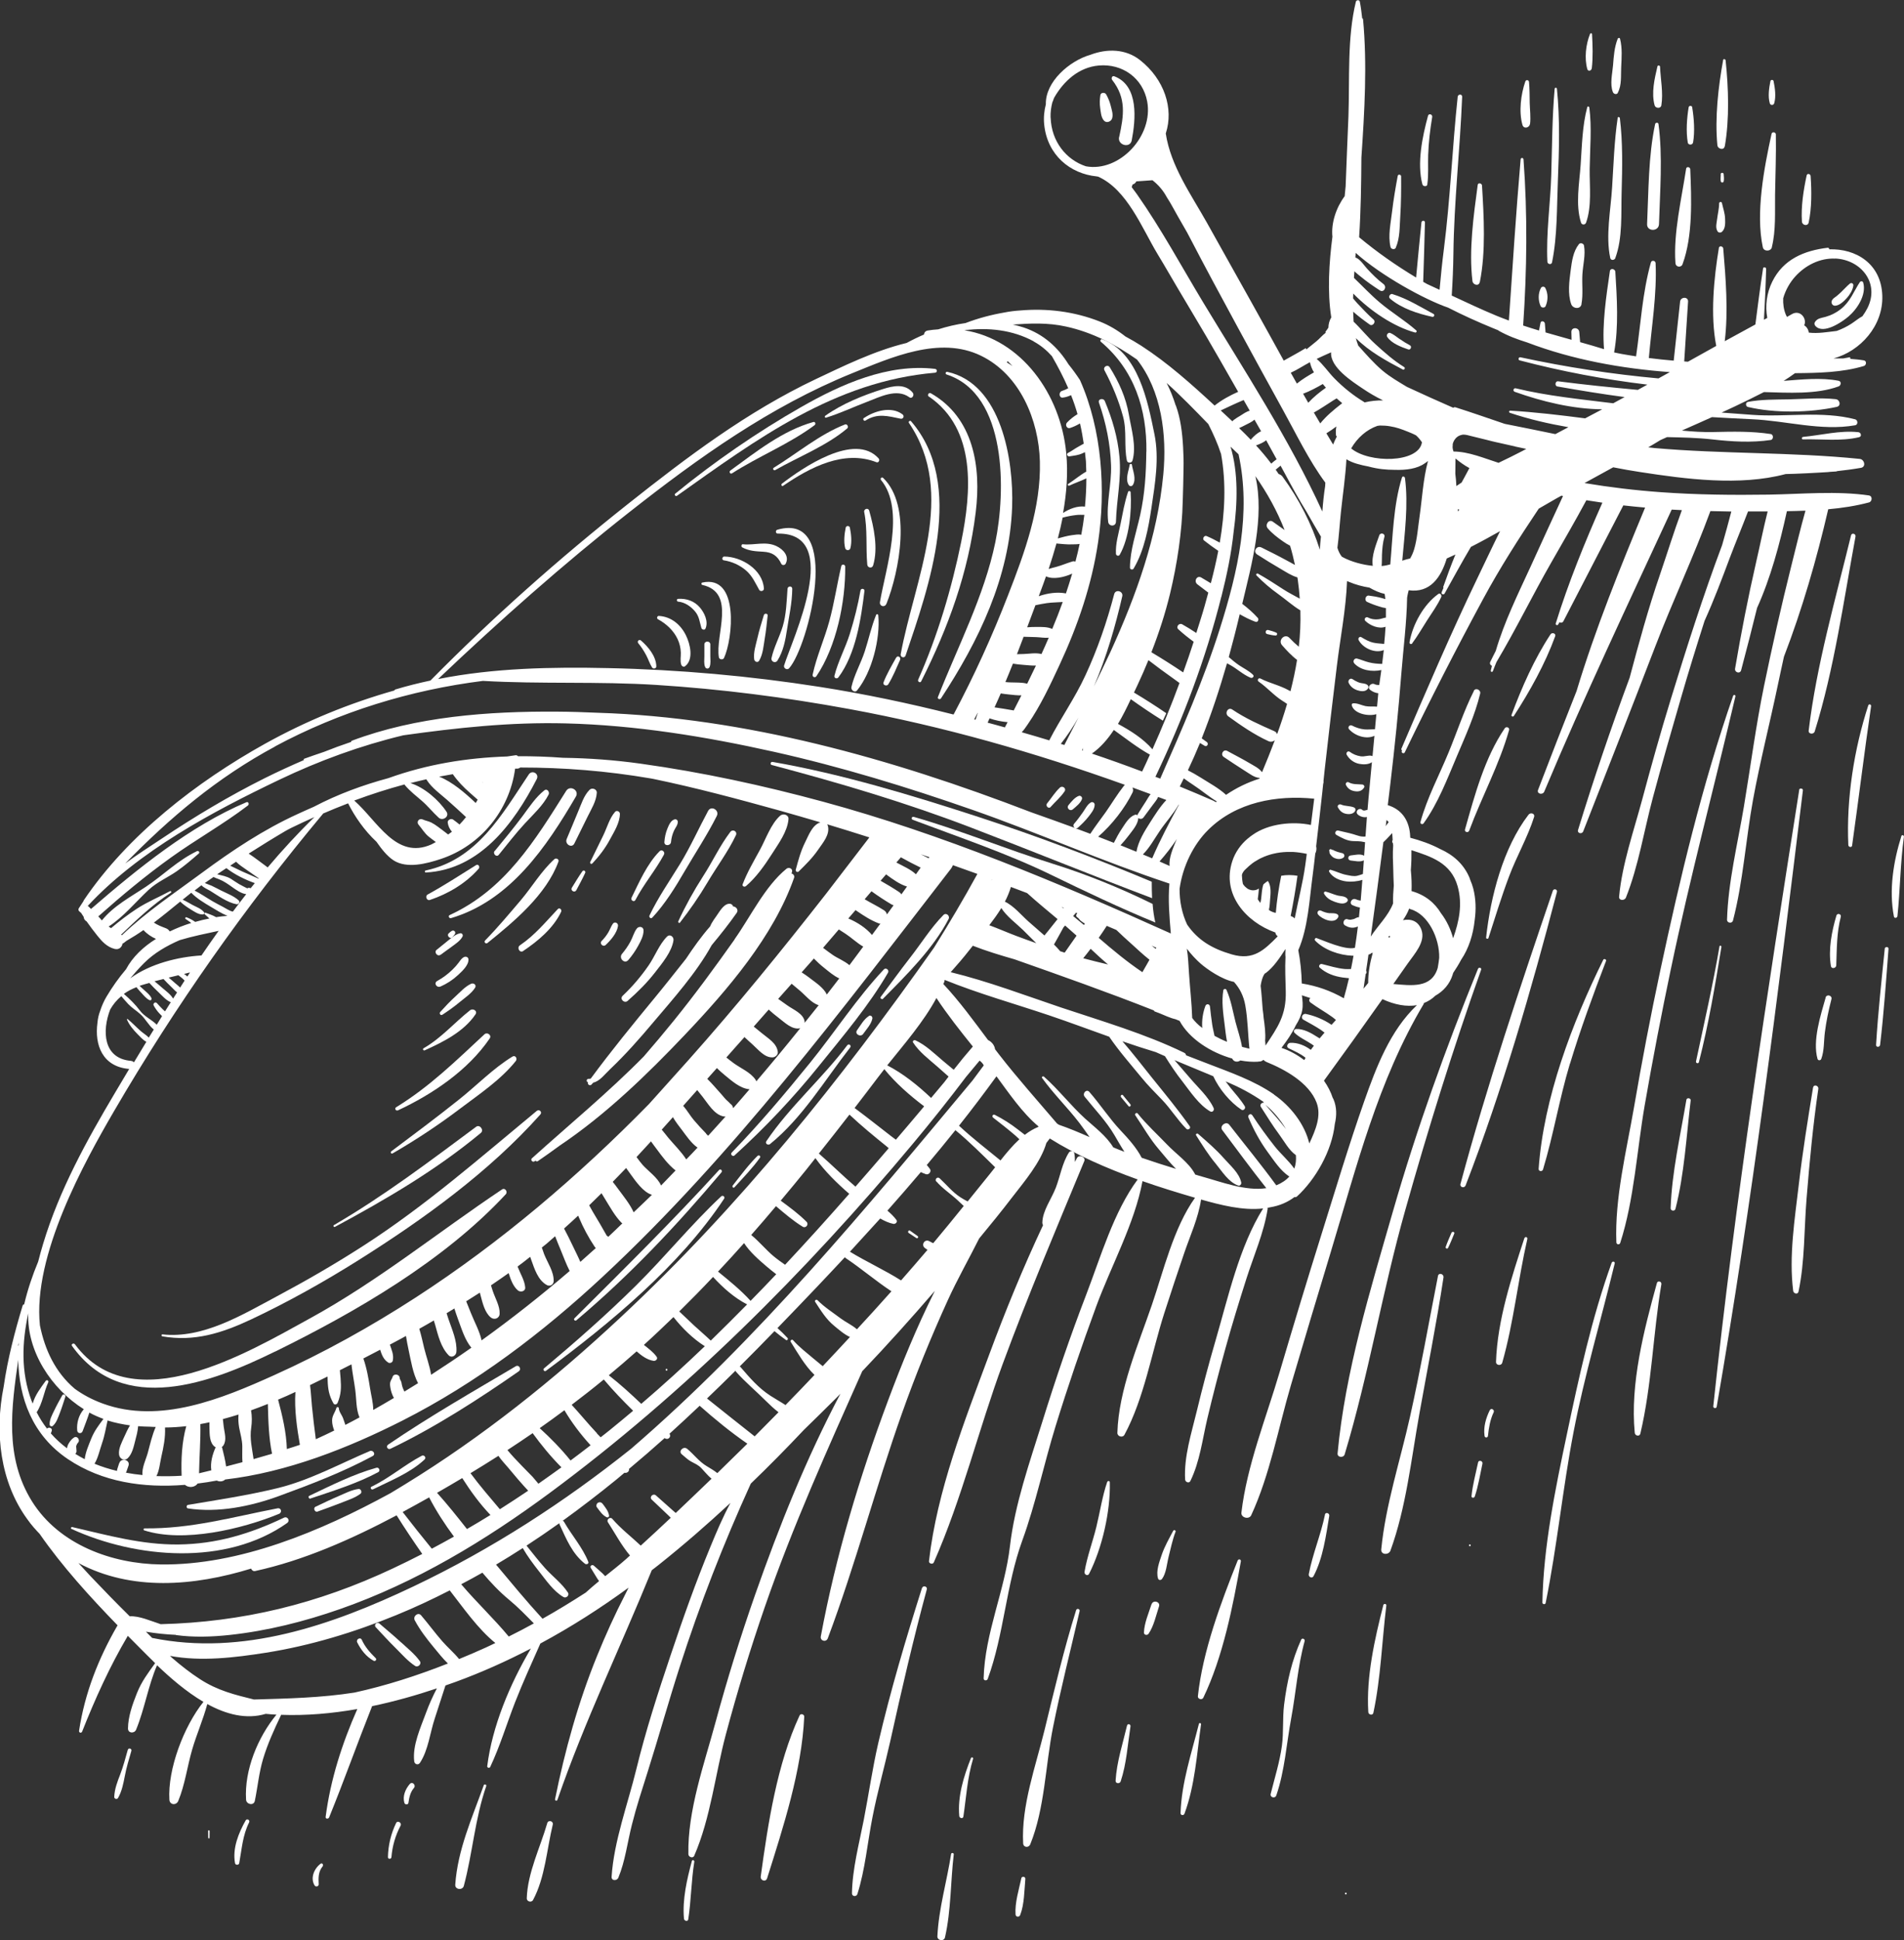 <?xml version="1.0" encoding="UTF-8"?>
<svg id="Layer_1" data-name="Layer 1" xmlns="http://www.w3.org/2000/svg" viewBox="0 0 217.52 221.53">
  <rect x="0" y="0" width="217.52" height="221.53" fill="#333333" stroke="none"/>
  <defs>
    <style>
      .cls-1 {
        fill: #fff;
        stroke-width: 0px;
      }
    </style>
  </defs>
  <path class="cls-1" d="m23.78,209.08c0,.26,0,.51.01.77,0,.1.15.1.15,0,0-.26,0-.51.01-.77,0-.11-.18-.11-.18,0Z"/>
  <g>
    <path class="cls-1" d="m79.04,212.51c-.56,2.08-1.1,4.4-.9,6.58.02.26.45.37.49.07.33-2.17.34-4.39.69-6.57.03-.18-.23-.27-.28-.08Z"/>
    <path class="cls-1" d="m91.35,195.88c-2.59,5.57-3.61,12.35-4.44,18.39-.06.47.58.68.73.2,1.84-5.83,3.96-12.31,4.24-18.45.01-.27-.41-.4-.53-.14Z"/>
    <path class="cls-1" d="m123.87,132.6c.2-.49-.6-.81-.84-.36-.08.15-.16.3-.23.44,0-.33,0-.67-.07-1-.06-.3-.47-.3-.61-.08-.77,1.2-.99,2.69-1.5,4.02-.49,1.28-1.52,2.62-1.54,4.01,0,.1.03.19.08.27-2.28,4.85-4.32,9.83-6.17,14.83-2.81,7.57-5.94,15.48-6.86,23.53-.03.29.43.41.55.15,3.23-7.31,5.12-15.21,7.89-22.71,2.88-7.8,6.12-15.44,9.3-23.11Z"/>
    <path class="cls-1" d="m105.33,181.33c-1.85,5.84-3.6,11.72-4.99,17.69-.67,2.9-1.09,5.86-1.66,8.79-.54,2.75-1.3,5.59-1.35,8.39,0,.36.51.42.62.08.89-2.8,1.15-5.86,1.72-8.75.57-2.93,1.38-5.78,2.03-8.68,1.29-5.83,2.62-11.6,4.18-17.36.1-.35-.44-.5-.54-.15Z"/>
    <path class="cls-1" d="m141.4,178.18c-1.91,4.8-4,10.35-4.55,15.51-.03.33.48.46.62.17,2.25-4.67,3.39-10.49,4.29-15.57.04-.24-.27-.32-.36-.1Z"/>
    <path class="cls-1" d="m136.97,196.83c-.84,3.34-1.99,6.74-2.1,10.21,0,.27.37.29.45.06,1.2-3.24,1.41-6.81,1.89-10.2.02-.15-.2-.22-.24-.06Z"/>
    <path class="cls-1" d="m169.21,110.73c.08-.23-.27-.32-.36-.1-3.69,9.07-7,18.26-9.71,27.67-2.58,8.96-5.47,18.34-6.33,27.66-.04.47.68.54.81.11,2.76-9.16,4.32-18.7,6.93-27.92,2.6-9.22,5.45-18.39,8.66-27.42Z"/>
    <path class="cls-1" d="m151.37,172.95c-.47,2.3-1.42,4.51-1.85,6.8-.06.31.37.54.54.23,1.08-2.02,1.43-4.65,1.8-6.89.05-.32-.43-.46-.5-.14Z"/>
    <path class="cls-1" d="m170.05,107.1c.76-2.35,1.48-4.71,2.35-7.02.86-2.3,2.12-4.46,2.86-6.79.13-.41-.41-.55-.63-.27-2.9,3.77-4.35,9.38-4.85,14.04-.02.16.23.18.28.04Z"/>
    <path class="cls-1" d="m167.85,94.84c1.42-3.83,3.45-7.55,4.55-11.47.09-.31-.33-.45-.49-.21-2.3,3.37-3.44,7.66-4.54,11.55-.09.31.37.43.48.13Z"/>
    <path class="cls-1" d="m172.95,81.75c1.81-2.79,3.58-5.96,4.72-9.1.12-.32-.36-.48-.53-.22-1.84,2.78-3.3,6.09-4.46,9.21-.06.16.18.25.27.11Z"/>
    <path class="cls-1" d="m168.38,78.9c-1.14,2.26-1.93,4.71-2.9,7.05-1.08,2.62-2.45,5.17-3.2,7.91-.06.23.24.33.36.15,1.66-2.31,2.69-5.05,3.8-7.66.98-2.32,2.07-4.7,2.66-7.15.1-.42-.52-.72-.73-.31Z"/>
    <path class="cls-1" d="m161.34,73.45c.62-.83,1.14-1.75,1.7-2.62.56-.88,1.18-1.71,1.61-2.66.09-.2-.12-.51-.34-.34-1.68,1.21-2.92,3.47-3.28,5.5-.04.2.2.29.32.13Z"/>
    <path class="cls-1" d="m177.4,101.72c-3.75,11.01-7.53,22.24-10.55,33.47-.1.39.45.53.59.16,4.18-10.81,7.5-22.29,10.43-33.5.08-.31-.37-.43-.47-.13Z"/>
    <path class="cls-1" d="m165.82,140.77c-.23.54-.47,1.07-.66,1.62-.05.16.19.26.27.11.27-.53.48-1.09.71-1.64.08-.2-.24-.28-.32-.09Z"/>
    <path class="cls-1" d="m164.28,145.7c-1.06,5.39-2,10.73-3.2,16.1-1.11,4.97-2.79,10.06-3.28,15.12-.06.64.85.67,1.05.14,1.78-4.87,2.38-10.45,3.29-15.54.93-5.21,1.98-10.44,2.77-15.65.06-.41-.55-.59-.63-.17Z"/>
    <path class="cls-1" d="m153.75,216.11c-.13,0-.13.21,0,.21s.13-.21,0-.21Z"/>
    <path class="cls-1" d="m179.36,121.47c1.2-3.96,2.64-7.87,4.12-11.74.07-.18-.23-.31-.32-.13-3.56,7.21-6.81,15.79-7.38,23.87-.02.3.42.34.5.07,1.2-3.97,1.87-8.09,3.07-12.07Z"/>
    <path class="cls-1" d="m190.9,110.59c2.18-10.42,4.93-20.7,7.36-31.07.04-.17-.2-.23-.26-.07-3.55,10.21-6.06,20.79-8.32,31.35-1.11,5.2-2.11,10.43-3.01,15.67-.86,4.97-2.21,10.34-2.01,15.4.01.25.36.3.44.06,1.6-4.97,1.9-10.53,2.79-15.68.91-5.24,1.92-10.47,3.01-15.67Z"/>
    <path class="cls-1" d="m184.13,144.17c-2.29,6.34-3.75,13.09-5.14,19.68-1.31,6.2-2.67,12.78-2.78,19.14,0,.21.32.26.37.05,1.31-6.45,1.94-13.05,3.19-19.53,1.26-6.51,3.14-12.81,4.7-19.24.05-.22-.26-.3-.33-.09Z"/>
    <path class="cls-1" d="m196.44,108.07c-.75,4.4-1.75,8.75-2.68,13.12-.05.22.28.31.33.09,1.11-4.34,1.85-8.74,2.57-13.15.02-.15-.2-.21-.22-.06Z"/>
    <path class="cls-1" d="m192.66,125.58c-.68,4.06-1.66,8.25-1.8,12.38-.01.32.48.38.55.08,1.02-3.99,1.25-8.3,1.74-12.39.03-.28-.45-.34-.49-.07Z"/>
    <path class="cls-1" d="m189.29,146.51c-1.48,5.37-3.07,11.49-2.53,17.1.03.34.55.47.64.09,1.31-5.54,1.45-11.43,2.4-17.05.06-.33-.42-.47-.51-.14Z"/>
    <path class="cls-1" d="m207.32,83.52c2.23-7.15,3.3-14.89,4.66-22.25.06-.33-.43-.47-.51-.14-1.78,7.3-3.95,14.83-4.84,22.3-.05.41.58.46.69.09Z"/>
    <path class="cls-1" d="m205.55,90.2c-3.69,23.41-7.32,46.86-9.82,70.39-.02.22.35.27.39.05,4.04-23.31,6.99-46.86,9.85-70.39.03-.24-.39-.3-.43-.06Z"/>
    <path class="cls-1" d="m169.06,32.22c.7-3.47.46-7.52.25-11.04-.02-.26-.45-.36-.49-.07-.47,3.49-1.03,7.5-.6,10.99.05.43.73.63.83.11Z"/>
    <path class="cls-1" d="m62.52,208.18c-.8,2.77-2.25,5.67-2.34,8.58-.01.38.54.53.72.19,1.38-2.57,1.57-5.8,2.25-8.6.1-.41-.51-.58-.63-.17Z"/>
    <path class="cls-1" d="m55.26,203.87c-1.32,3.71-2.98,7.35-3.25,11.34-.04.57.84.67.98.13,1.01-3.77,1.27-7.68,2.56-11.39.07-.19-.23-.27-.3-.08Z"/>
    <path class="cls-1" d="m46.82,203.7c-.51.6-.85,1.39-.62,2.17.06.21.42.24.46,0,.09-.62.21-1.22.63-1.71.27-.32-.19-.78-.46-.46Z"/>
    <path class="cls-1" d="m45.25,208.17c-.59,1.23-.9,2.52-.93,3.89,0,.26.38.25.4,0,.1-1.26.45-2.47,1.04-3.59.18-.34-.35-.64-.51-.3Z"/>
    <path class="cls-1" d="m36.63,212.81c-.73.54-1.21,1.63-.69,2.48.12.2.48.13.47-.13-.04-.74-.05-1.44.45-2.05.13-.15-.04-.44-.23-.3Z"/>
    <path class="cls-1" d="m28.07,207.86c-.82,1.45-1.53,3.2-1.22,4.89.04.24.44.24.48,0,.3-1.62.38-3.15,1.13-4.66.13-.26-.24-.48-.39-.23Z"/>
    <path class="cls-1" d="m14.6,199.8c-.27.96-.52,1.92-.88,2.85-.32.82-.63,1.64-.67,2.53-.01.24.33.32.44.12.44-.78.6-1.63.77-2.5.18-.98.48-1.93.75-2.88.07-.26-.33-.38-.41-.11Z"/>
    <path class="cls-1" d="m126.49,169.22c-.57,1.67-.82,3.43-1.24,5.14-.42,1.71-1.06,3.39-1.35,5.13-.05.29.36.53.52.22,1.5-2.94,2.45-7.14,2.37-10.45,0-.17-.24-.2-.29-.04Z"/>
    <path class="cls-1" d="m122.94,183.86c-1.41,4.52-2.48,9.07-3.6,13.66-1.01,4.13-2.68,8.68-2.45,12.97.03.49.64.53.81.11,1.67-4.11,1.73-9.02,2.6-13.36.89-4.44,2.02-8.86,3.04-13.27.06-.26-.32-.36-.4-.11Z"/>
    <path class="cls-1" d="m116.68,214.48c-.28,1.3-.75,2.79-.66,4.12.02.31.42.35.53.07.48-1.23.47-2.82.59-4.13.02-.27-.41-.32-.47-.06Z"/>
    <path class="cls-1" d="m110.92,200.76c-.82,2.09-1.53,4.34-1.33,6.61.02.24.42.35.47.06.33-2.23.45-4.43,1.11-6.6.05-.16-.19-.22-.25-.07Z"/>
    <path class="cls-1" d="m108.66,211.69c-.48,3.12-1.42,6.25-1.57,9.41-.02.5.76.61.87.12.7-3.08.63-6.35,1-9.48.02-.17-.28-.21-.3-.04Z"/>
    <path class="cls-1" d="m134.03,174.8c-.48.91-.98,1.77-1.31,2.74-.27.81-.68,1.86-.42,2.7.07.22.32.22.45.06.5-.68.55-1.73.76-2.55.24-.95.44-1.93.79-2.85.06-.15-.18-.25-.26-.11Z"/>
    <path class="cls-1" d="m131.55,183.19c-.33,1.03-.82,2.13-.86,3.22-.01.3.38.36.53.14.61-.9.85-2.1,1.19-3.12.18-.54-.68-.78-.85-.24Z"/>
    <path class="cls-1" d="m128.76,197.02c-.49,2.08-1.18,4.16-1.31,6.31-.02.35.48.38.58.08.67-2.02.8-4.19,1.12-6.28.04-.25-.32-.36-.38-.11Z"/>
    <path class="cls-1" d="m148.66,187.21c-1.08,2.38-1.64,4.86-1.96,7.45-.19,1.57-.04,3.13-.25,4.69-.25,1.84-.83,3.68-1.28,5.48-.11.42.51.58.64.18.97-2.82,1.16-5.9,1.7-8.8.55-2.96.74-5.91,1.54-8.83.06-.22-.29-.39-.39-.16Z"/>
    <path class="cls-1" d="m158.04,183.27c-.99,3.88-1.97,8.2-1.72,12.23.02.31.51.42.58.08.85-3.99.98-8.21,1.48-12.26.02-.2-.29-.23-.34-.05Z"/>
    <path class="cls-1" d="m174.15,141.38c-1.47,4.5-3.08,9.36-3.24,14.13-.01.41.6.48.71.1,1.31-4.59,1.8-9.48,2.87-14.14.05-.22-.26-.3-.33-.09Z"/>
    <path class="cls-1" d="m170.2,161.02c-.45.92-.74,1.92-.6,2.94.03.24.36.25.39,0,.1-.93.24-1.83.65-2.69.14-.29-.29-.54-.43-.25Z"/>
    <path class="cls-1" d="m168.86,167c-.27,1.27-.62,2.55-.75,3.84-.02.22.3.24.37.05.41-1.21.61-2.51.88-3.76.07-.32-.43-.46-.5-.14Z"/>
    <path class="cls-1" d="m167.92,176.35c-.13,0-.13.21,0,.21s.13-.21,0-.21Z"/>
    <path class="cls-1" d="m213.44,80.54c-1.63,5-2.52,10.69-2.28,15.96.01.23.39.31.43.06.75-5.31,1.39-10.62,2.17-15.92.03-.21-.25-.3-.32-.09Z"/>
    <path class="cls-1" d="m209.8,104.54c-.54,1.83-.94,3.87-.63,5.78.06.35.59.25.61-.08.07-1.9.04-3.7.52-5.56.08-.32-.4-.45-.5-.14Z"/>
    <path class="cls-1" d="m208.57,113.91c-.57,2-1.52,4.93-.93,7,.06.22.36.2.43,0,.35-.95.28-2.02.41-3.03.16-1.28.43-2.54.75-3.79.11-.43-.55-.61-.67-.18Z"/>
    <path class="cls-1" d="m207.13,124.18c-.6,3.69-1.2,7.38-1.63,11.09-.46,3.93-1.14,8.19-.64,12.13.04.31.53.46.61.08.73-3.45.63-7.12.92-10.63.34-4.19.73-8.35,1.34-12.51.06-.39-.53-.56-.59-.16Z"/>
    <path class="cls-1" d="m217.22,95.47c-.91,2.9-1.44,6.18-.85,9.19.05.24.38.16.4-.05.32-3.02.32-6.03.74-9.05.03-.19-.24-.28-.3-.08Z"/>
    <path class="cls-1" d="m215.32,108.35c-.37,3.64-.77,7.3-.99,10.96-.02.3.43.29.46,0,.43-3.64.68-7.3.96-10.96.02-.28-.41-.28-.44,0Z"/>
    <path class="cls-1" d="m88.16,87.35c7.77,2.06,15.32,4.29,22.83,7.17,6.89,2.64,13.73,5.43,20.63,8.04-.03-.62-.04-1.25-.04-1.88-6.47-2.7-13.07-5.2-19.72-7.37-7.68-2.5-15.64-4.92-23.6-6.31-.22-.04-.32.29-.1.35Z"/>
    <path class="cls-1" d="m104.37,93.28c-.22-.06-.3.26-.09.33,5.35,2.02,10.77,3.83,15.9,6.33,3.85,1.87,7.82,3.76,11.81,5.4-.16-.7-.26-1.41-.31-2.12-3.69-1.83-7.69-3.43-11.5-4.62-5.32-1.66-10.43-3.79-15.81-5.33Z"/>
    <path class="cls-1" d="m83.93,107.26c-2.23,3.15-4.51,6.27-6.94,9.27-1.11,1.37-2.26,2.74-3.44,4.1-4.05,4.11-8.46,7.74-12.78,11.63-.2.18.06.49.28.36.05-.03.09-.06.14-.09.05.08.14.13.25.06.85-.58,1.67-1.17,2.49-1.77,5.28-3.54,10.05-8.17,14.35-12.7,4.83-5.09,10.09-11.19,12.44-17.89.08-.23-.09-.44-.3-.49.02-.06.05-.11.06-.17.12-.39-.36-.59-.63-.37-2.46,2-4.1,5.47-5.93,8.05Z"/>
    <path class="cls-1" d="m71.71,114.28c1.14-1,2.21-2.06,3.14-3.26.79-1.02,1.9-2.34,2.09-3.64.06-.41-.4-.77-.74-.43-.89.89-1.38,2.25-2.1,3.29-.87,1.26-1.85,2.41-2.96,3.46-.39.37.19.93.58.58Z"/>
    <path class="cls-1" d="m71.77,109.64c.43-.51.81-1.04,1.13-1.63.29-.53.63-1.15.62-1.77,0-.44-.53-.52-.77-.21-.33.43-.46,1-.72,1.47-.27.51-.6.98-.97,1.42-.41.49.29,1.2.71.71Z"/>
    <path class="cls-1" d="m69.2,107.9c.58-.55,1.27-1.34,1.4-2.15.06-.36-.39-.58-.6-.25-.21.32-.33.68-.53,1.01-.21.34-.45.65-.73.93-.3.3.16.75.46.46Z"/>
    <path class="cls-1" d="m59.77,108.59c1.7-1.14,3.45-2.6,4.34-4.48.11-.24-.19-.52-.39-.3-1.4,1.48-2.62,2.98-4.32,4.13-.4.27-.02.93.38.65Z"/>
    <path class="cls-1" d="m65.83,101.67c.35-.66.71-1.31,1.02-1.99.1-.22-.18-.39-.32-.19-.43.61-.81,1.25-1.2,1.88-.19.32.32.62.5.29Z"/>
    <path class="cls-1" d="m67.66,98.61c.79-.85,1.47-1.72,2.02-2.75.48-.89,1.13-1.9,1.14-2.93,0-.27-.36-.44-.55-.23-.66.76-.92,1.82-1.36,2.71-.5,1.01-.98,2.02-1.48,3.02-.07.14.11.29.22.17Z"/>
    <path class="cls-1" d="m63.8,98.38c.1-.28-.28-.45-.47-.27-1.5,1.36-2.55,3.17-3.85,4.7-1.31,1.54-2.64,3.13-4.06,4.58-.18.19.09.44.28.28,3.02-2.43,6.73-5.52,8.1-9.29Z"/>
    <path class="cls-1" d="m65.62,96.31c.5-1.04,1.03-2.06,1.53-3.1.42-.85.97-1.72,1.03-2.68.03-.43-.55-.63-.83-.34-.65.65-.94,1.63-1.3,2.47-.44,1.04-.86,2.1-1.31,3.14-.25.59.59,1.11.88.51Z"/>
    <path class="cls-1" d="m51.37,104.49c-.2.09-.06.41.15.35,6.75-1.99,10.9-8.11,14.27-13.88.42-.72-.67-1.35-1.11-.65-3.56,5.67-6.99,11.28-13.31,14.18Z"/>
    <path class="cls-1" d="m54.38,98.79c-1.83,1.14-3.62,2.31-5.52,3.35-.33.18-.11.75.26.62,2.09-.7,4.11-1.9,5.57-3.57.18-.21-.05-.57-.31-.4Z"/>
    <path class="cls-1" d="m56.52,97.15c-.27.32.2.79.46.46.99-1.21,1.94-2.46,3-3.6.94-1.02,2.08-2.05,2.7-3.29.14-.28-.18-.72-.48-.48-.99.77-1.73,1.91-2.48,2.92-1.02,1.37-2.1,2.68-3.19,4Z"/>
    <path class="cls-1" d="m48.65,99.63c6.13-.33,10.05-5.56,12.67-10.67.31-.61-.53-1.09-.91-.53-3.06,4.57-5.89,9.73-11.79,10.97-.13.03-.1.23.03.23Z"/>
    <path class="cls-1" d="m31.42,154.34c9.24-4.54,19.29-10.36,26.36-17.97.26-.28-.08-.79-.43-.55-7.36,4.92-14.12,10.43-21.92,14.71-7.09,3.89-20.32,11.84-26.87,2.97-.15-.2-.48,0-.33.19,5.78,8.08,15.93,4.21,23.19.64Z"/>
    <path class="cls-1" d="m18.53,152.59c3.68.64,6.81-.36,10.16-1.93,4.22-1.99,8.31-4.28,12.26-6.76,7.42-4.67,14.92-10.07,20.78-16.64.25-.28-.12-.64-.41-.41-6.45,5.33-12.65,10.78-19.7,15.33-3.25,2.1-6.59,4.03-10,5.85-3.94,2.1-8.43,4.85-13.06,4.34-.12-.01-.15.19-.03.21Z"/>
    <path class="cls-1" d="m38.27,140.09c5.84-3.14,11.55-6.48,16.67-10.73.38-.32-.13-1-.54-.7-5.29,3.93-10.55,7.91-16.25,11.23-.13.07-.01.27.12.2Z"/>
    <path class="cls-1" d="m44.86,131.7c2.68-1.55,5.25-3.25,7.72-5.12,2.19-1.65,4.64-3.29,6.35-5.43.21-.27-.05-.71-.39-.5-2.21,1.35-4.08,3.3-6.11,4.91-2.53,2.02-5.13,3.96-7.72,5.9-.14.11-.02.34.14.24Z"/>
    <path class="cls-1" d="m45.46,126.79c3.93-1.83,8.01-4.57,10.49-8.22.25-.37-.29-.75-.6-.47-3.26,3.02-6.25,5.98-10.09,8.33-.23.14-.03.47.21.35Z"/>
    <path class="cls-1" d="m48.53,119.93c2.11-.96,4.44-2.11,5.79-4.1.27-.4-.29-.73-.62-.47-1.8,1.42-3.29,3.18-5.31,4.34-.15.09-.02.3.14.23Z"/>
    <path class="cls-1" d="m50.54,115.87c.68-.45,1.34-.91,1.96-1.43.6-.5,1.36-.99,1.78-1.66.19-.31-.17-.57-.45-.45-.68.3-1.25.95-1.8,1.45-.62.56-1.18,1.16-1.74,1.78-.14.16.04.44.24.31Z"/>
    <path class="cls-1" d="m50.3,112.66c.74-.32,1.4-.75,2-1.3.46-.43,1.23-1.11,1.22-1.79,0-.27-.28-.39-.5-.29-.29.14-.43.39-.62.64-.22.29-.46.56-.72.81-.52.51-1.11.94-1.74,1.29-.42.24-.05.81.37.63Z"/>
    <path class="cls-1" d="m50.3,109.05c.48-.35.96-.69,1.43-1.04.41-.31.86-.6,1.11-1.07.1-.2-.07-.42-.28-.37-.51.11-.91.47-1.32.79-.46.37-.92.74-1.37,1.11-.31.25.1.8.44.56Z"/>
    <path class="cls-1" d="m51.7,107c.1-.12.21-.23.28-.36.12-.23-.12-.47-.35-.35-.14.07-.25.18-.36.28-.3.26.18.74.44.44Z"/>
    <path class="cls-1" d="m108.14,42.76c6.98,2.26,6.75,13.46,5.57,19.16-1.27,6.14-4.28,11.88-6.56,17.68-.08.21.24.32.35.15,4.32-6.57,7.85-13.85,8.13-21.89.18-5.25-1.19-14.05-7.41-15.4-.19-.04-.27.24-.08.3Z"/>
    <path class="cls-1" d="m106.14,45.29c5.44,3.75,4.83,10.89,3.67,16.59-1.08,5.3-2.71,10.78-4.91,15.72-.1.23.23.43.34.2,3.11-6.18,5.38-12.39,6.23-19.31.64-5.18-.24-10.8-5.12-13.58-.25-.15-.46.23-.23.39Z"/>
    <path class="cls-1" d="m104.08,48.1c-.11-.13-.34.04-.24.19,5.51,8.12.64,17.84-.94,26.41-.07.36.44.51.56.15,2.67-7.9,6.86-19.55.62-26.75Z"/>
    <path class="cls-1" d="m101.27,68.95c1.48-3.73,2.92-11.22-.38-14.38-.16-.15-.37.07-.24.24,2.83,3.41.51,10.16-.12,13.94-.08.48.55.66.73.2Z"/>
    <path class="cls-1" d="m99.75,64.56c.59-1.95.09-4.34-.45-6.25-.1-.37-.64-.21-.57.16.4,2.03.17,3.98.35,6,.03.37.55.48.67.09Z"/>
    <path class="cls-1" d="m97.15,62.6c.19-.72.09-1.64-.06-2.36-.05-.23-.42-.23-.47,0-.15.72-.25,1.64-.06,2.36.08.29.52.29.59,0Z"/>
    <path class="cls-1" d="m98.31,67.41c-.3,1.68-.71,3.33-1.22,4.96-.51,1.63-1.35,3.15-1.76,4.79-.07.28.29.4.45.19,1.99-2.66,2.59-6.66,2.98-9.89.03-.25-.4-.31-.44-.06Z"/>
    <path class="cls-1" d="m100.08,70.24c-.54,1.34-.84,2.77-1.29,4.15-.45,1.37-1.2,2.66-1.52,4.06-.08.35.39.71.65.38,1.7-2.09,2.66-5.9,2.42-8.56-.01-.16-.21-.18-.26-.04Z"/>
    <path class="cls-1" d="m102.38,75.09c-.51.92-1.06,1.84-1.44,2.82-.13.32.37.5.54.23.54-.88.93-1.85,1.35-2.79.13-.3-.28-.56-.44-.26Z"/>
    <path class="cls-1" d="m96.11,64.65c-.49,2.08-.8,4.2-1.36,6.26-.56,2.06-1.46,4.04-1.91,6.12-.06.27.28.41.43.18,2.28-3.37,3.33-8.48,3.29-12.51,0-.26-.39-.32-.45-.06Z"/>
    <path class="cls-1" d="m88.8,60.49c-.24.07-.2.45.06.44,7.5-.1,1.62,12.13.72,15.05-.1.32.34.58.57.33,2.22-2.46,6.14-17.96-1.35-15.82Z"/>
    <path class="cls-1" d="m84.89,62.14c-.19-.02-.26.27-.1.36.79.42,1.51.45,2.4.5,1.04.06,1.62.45,2.07,1.38.09.19.39.18.49,0,.47-.87-.28-1.66-1.04-2.02-1.24-.59-2.53-.08-3.82-.21Z"/>
    <path class="cls-1" d="m90.51,67.23c0-.35-.51-.34-.54,0-.1,1.4-.14,2.96-.55,4.3-.37,1.22-1,2.35-1.28,3.61-.09.41.45.65.68.29.67-1.08.9-2.29,1.09-3.53.24-1.59.58-3.04.6-4.65Z"/>
    <path class="cls-1" d="m87.27,67.2c-.13-2.16-2.56-3.64-4.53-3.65-.24,0-.31.39-.06.43.94.14,1.84.55,2.56,1.17.71.62,1.04,1.4,1.49,2.2.14.24.56.15.54-.15Z"/>
    <path class="cls-1" d="m87.27,70.22c-.26.88-.54,1.74-.74,2.64-.18.78-.47,1.63-.37,2.42.04.28.4.44.57.16.44-.74.5-1.71.64-2.54.15-.87.23-1.74.33-2.61.03-.25-.36-.29-.43-.06Z"/>
    <path class="cls-1" d="m80.23,66.52c-.13.03-.13.24,0,.27,3.93.87,1.45,5.73,1.9,8.27.05.26.46.31.58.08,1.01-2.15,1.78-9.54-2.47-8.62Z"/>
    <path class="cls-1" d="m80.6,71.77c.35-.81-.12-1.79-.65-2.41-.62-.73-1.53-1.04-2.47-.98-.21.01-.2.3,0,.32.76.07,1.42.53,1.91,1.1.5.58.53,1.21.74,1.91.06.19.38.28.47.06Z"/>
    <path class="cls-1" d="m81.15,73.59c0-.44-.68-.44-.68,0v1.34c0,.4-.07.84.08,1.22.1.25.42.26.52,0,.15-.37.08-.82.08-1.22v-1.34Z"/>
    <path class="cls-1" d="m77.41,72.97c.23.49.35,1.01.37,1.54.02.47-.1.94.05,1.39.05.16.27.3.43.18,1.02-.77.59-2.54.11-3.52-.61-1.25-1.7-2.15-3.1-2.23-.2-.01-.28.29-.1.38.94.51,1.78,1.28,2.24,2.26Z"/>
    <path class="cls-1" d="m73.83,74.83c.24.45.39.94.66,1.38.13.22.5.14.49-.13-.03-1.15-.92-2.22-1.75-2.94-.21-.19-.49.09-.31.31.35.42.65.89.91,1.38Z"/>
    <path class="cls-1" d="m77.33,56.62c9.11-6.46,18.02-13.08,29.49-14.06.28-.02.28-.4,0-.44-5.38-.63-10.72,1.75-15.29,4.36-5.02,2.86-9.91,6.23-14.39,9.89-.14.11.05.36.19.25Z"/>
    <path class="cls-1" d="m92.91,48.19c-3.53.99-6.55,3.42-9.47,5.54-.19.14-.02.45.19.32,3.05-1.96,6.53-3.34,9.43-5.5.17-.13.08-.43-.15-.36Z"/>
    <path class="cls-1" d="m104.28,44.85c-.87-1.08-2.24-.8-3.42-.42-2.24.7-4.66,1.68-6.57,3.04-.11.08-.05.27.09.22,1.6-.49,3.1-1.21,4.66-1.8,1.47-.56,3.4-1.58,4.84-.53.32.24.61-.25.4-.51Z"/>
    <path class="cls-1" d="m88.56,53.68c2.7-1.54,5.84-2.75,8.23-4.76.2-.17-.01-.55-.26-.45-2.91,1.14-5.48,3.31-8.13,4.94-.17.1-.02.36.16.27Z"/>
    <path class="cls-1" d="m98.7,47.72c-.18.12-.01.42.18.3,1.37-.87,2.55-.51,4.01-.21.32.06.46-.32.21-.5-1.27-.96-3.2-.39-4.39.42Z"/>
    <path class="cls-1" d="m89.33,55.23c-.14.11-.01.35.14.24,3.08-2.11,6.95-4.14,10.66-2.69.26.1.41-.26.25-.43-2.74-3.06-8.76,1.12-11.05,2.88Z"/>
    <path class="cls-1" d="m83.75,103.5c-.07-.22-.25-.33-.5-.3-.64.09-1.08.96-1.44,1.45-.19.25-.36.52-.52.79-.07.11-.11.23-.16.34-1,1.14-1.9,2.4-2.76,3.7-1.17,1.47-2.33,2.95-3.51,4.38-2.51,3.05-5.02,6.11-7.37,9.3-.07.02-.14.04-.21.03-.26-.04-.36.3-.11.4,0,0,0,0,.01,0-.11.22.21.45.39.26.07-.07.14-.15.21-.23.74-.15,1.35-1,1.89-1.5,1.77-1.68,3.4-3.52,4.97-5.39,2.24-2.65,4.92-5.63,6.67-8.81,1-1.2,1.97-2.42,2.86-3.69.24-.34-.09-.72-.43-.73Z"/>
    <path class="cls-1" d="m77.49,105.2c-.05.11.1.27.19.15,1.15-1.48,2.18-2.96,3.14-4.58,1.06-1.8,2.35-3.5,3.25-5.39.21-.44-.36-.75-.64-.38-1.19,1.56-2.02,3.38-3.09,5.03-1.08,1.68-2.01,3.36-2.85,5.17Z"/>
    <path class="cls-1" d="m74.52,104.78c1.47-1.58,2.63-3.46,3.71-5.32,1.22-2.09,2.57-4.12,3.66-6.29.33-.65-.63-1.23-.99-.58-1.09,2.02-2.01,4.1-3.21,6.06-1.19,1.94-2.51,3.83-3.49,5.89-.09.19.15.42.31.24Z"/>
    <path class="cls-1" d="m72.59,102.77c.95-1.82,2.3-3.39,3.26-5.18.17-.31-.24-.66-.5-.39-1.42,1.44-2.32,3.51-3.2,5.31-.14.29.29.55.44.26Z"/>
    <path class="cls-1" d="m76.66,96.14c.04-.45.16-.9.35-1.31.15-.33.44-.63.42-1,0-.18-.18-.32-.36-.27-.45.13-.66.66-.83,1.07-.2.49-.3.99-.34,1.51-.04.49.71.48.76,0Z"/>
    <path class="cls-1" d="m85.2,101.2c1.19-1.01,2.15-2.38,2.99-3.69.75-1.18,1.77-2.55,1.89-3.97.04-.52-.62-.69-.95-.4-1.05.93-1.63,2.65-2.3,3.88-.7,1.29-1.47,2.58-1.99,3.96-.08.22.22.34.36.21Z"/>
    <path class="cls-1" d="m6.05,162.8c.41-.36.58-.94.78-1.44.24-.61.43-1.25.64-1.88.07-.21-.26-.35-.36-.15-.32.58-.65,1.16-.93,1.76-.23.48-.53,1.02-.51,1.56,0,.2.24.29.38.16Z"/>
    <path class="cls-1" d="m41.33,187.24c-.16-.35-.69-.05-.52.3.42.85,1.03,1.64,1.88,2.1.19.1.39-.15.23-.3-.64-.63-1.22-1.28-1.59-2.1Z"/>
    <path class="cls-1" d="m45.83,187.55c-.8-.74-1.65-1.44-2.48-2.16-.28-.25-.68.14-.42.42.75.79,1.48,1.61,2.26,2.37.71.7,1.4,1.51,2.24,2.05.32.2.76-.21.54-.54-.58-.82-1.41-1.47-2.14-2.15Z"/>
    <path class="cls-1" d="m68.33,171.58c-.16.09-.27.36-.14.53.33.43.62.9,1.12,1.14.15.07.3-.05.27-.21-.09-.52-.42-.9-.72-1.31-.12-.17-.33-.25-.53-.14Z"/>
    <path class="cls-1" d="m76.15,156.3c-.13,0-.13.21,0,.21s.13-.21,0-.21Z"/>
    <path class="cls-1" d="m103.97,140.52c-.16-.11-.32.16-.16.27.29.19.59.39.88.58.15.1.28-.13.14-.23-.29-.2-.57-.41-.86-.61Z"/>
    <path class="cls-1" d="m144.76,72.4c.32.08.64.15.97.17.17.01.24-.25.09-.32-.3-.14-.61-.23-.93-.31-.3-.08-.42.38-.13.46Z"/>
    <path class="cls-1" d="m128.29,125.06c-.13-.15-.34.07-.22.22l.86,1.03c.12.15.33-.06.21-.21-.28-.35-.57-.69-.85-1.04Z"/>
    <path class="cls-1" d="m136.87,129.47c-.11-.1-.31.03-.22.17.71,1.12,1.39,2.22,2.24,3.24.73.88,1.44,2.08,2.55,2.49.23.08.41-.16.36-.36-.23-1.08-1.28-1.95-1.98-2.75-.91-1.03-1.92-1.89-2.95-2.79Z"/>
    <path class="cls-1" d="m151.91,104.28c-.34-.03-.68-.14-.98-.29-.3-.14-.55.19-.34.44.42.52,1.86,1.15,2.29.3.06-.12.03-.24-.08-.32-.26-.17-.58-.12-.88-.14Z"/>
    <path class="cls-1" d="m151.26,102.04c.28.49.69.74,1.21.93.43.15,1.08.37,1.44-.02.09-.1.09-.24,0-.34-.28-.32-.77-.26-1.15-.37-.44-.12-.86-.32-1.31-.43-.14-.03-.25.11-.18.24Z"/>
    <path class="cls-1" d="m152.26,97.05s-.11-.01-.14-.04c-.13-.14-.33.04-.25.19.03.06,0,.17.04.25.03.07.08.13.13.19.11.15.25.26.42.34.33.14.69.16.99-.03.21-.13.17-.44-.07-.52-.22-.07-.45-.1-.67-.19-.09-.04-.19-.07-.28-.11-.06-.03-.11-.07-.17-.09Z"/>
    <path class="cls-1" d="m154.71,92.21c-.47-.21-1.03-.13-1.5-.34-.22-.1-.49.11-.35.35.2.34.44.59.84.69.35.09.82.08,1.07-.23.11-.13.13-.38-.06-.46Z"/>
    <path class="cls-1" d="m153.77,89.64c.21.41.52.62.97.7.46.08.84,0,1.1-.41.1-.16-.04-.33-.2-.35-.54-.05-1.07.02-1.56-.25-.2-.11-.41.11-.31.31Z"/>
    <path class="cls-1" d="m154.08,77.98c.2.42.52.67.96.83.38.13.92.22,1.21-.14.13-.16.11-.36-.06-.48-.26-.18-.57-.14-.86-.23-.28-.09-.57-.25-.81-.41-.29-.19-.57.17-.44.44Z"/>
    <path class="cls-1" d="m130.96,51.57c-.03,2.51-.16,4.77-.7,7.23-.44,1.99-1.15,3.97-1.17,6.01,0,.23.31.3.42.11,1.22-2.05,1.69-4.62,2.04-6.96.41-2.77.9-5.6.34-8.37-.77-3.77-1.84-9.33-5.97-10.85-.15-.06-.29.17-.16.28,3.82,3.22,5.27,7.69,5.21,12.56Z"/>
    <path class="cls-1" d="m126.78,41.94c-.24-.38-.81-.04-.6.35.88,1.65,1.63,3.45,2.12,5.27.46,1.69.09,3.35.44,5.03.07.33.56.3.64,0,.47-1.64-.13-3.58-.41-5.22-.34-1.98-1.13-3.73-2.19-5.43Z"/>
    <path class="cls-1" d="m129.06,53.06c-.11.72-.54,1.64-.11,2.32.11.17.36.17.47,0,.43-.69,0-1.6-.11-2.32-.02-.12-.23-.12-.25,0Z"/>
    <path class="cls-1" d="m129.17,56.22c-.01-.17-.25-.21-.3-.04-.41,1.21-.61,2.47-.87,3.72-.23,1.1-.57,2.21-.51,3.33.01.22.31.32.43.12,1.08-1.89,1.39-4.98,1.25-7.13Z"/>
    <path class="cls-1" d="m126.93,53.13c.07,2.17-.56,4.32-.33,6.45.06.56.87.58.89,0,.07-2.53.64-4.89.4-7.44-.21-2.24-.81-4.27-1.67-6.34-.17-.4-.82-.25-.67.18.8,2.3,1.3,4.72,1.38,7.15Z"/>
    <path class="cls-1" d="m62.36,156.54c7.33-5.44,15.29-11.99,20.37-19.67.14-.21-.17-.43-.34-.26-3.43,3.21-6.41,6.9-9.76,10.21-3.35,3.31-6.89,6.42-10.49,9.44-.15.13.05.4.22.28Z"/>
    <path class="cls-1" d="m86.56,131.97c-1.05,1.03-1.94,2.25-2.85,3.4-.11.14.07.34.2.2.99-1.09,2.06-2.18,2.92-3.39.11-.16-.13-.33-.26-.2Z"/>
    <path class="cls-1" d="m96.79,119.36c-2.85,3.79-6.57,6.99-9.24,10.95-.18.27.2.51.42.33,3.75-3.05,6.23-7.28,9.15-11.02.19-.24-.15-.5-.33-.26Z"/>
    <path class="cls-1" d="m99.26,116.02c-.58.37-.95,1.07-1.35,1.62-.31.43.41.85.71.41.38-.54.9-1.08,1.04-1.73.05-.23-.19-.45-.41-.31Z"/>
    <path class="cls-1" d="m65.85,150.76c6.15-5.19,11.38-10.75,16.57-16.89.16-.19-.1-.46-.27-.27-5.28,5.79-10.97,11.4-16.52,16.93-.15.15.07.36.23.23Z"/>
    <path class="cls-1" d="m83.92,131.93c3.5-3.19,6.69-6.55,9.66-10.24,2.71-3.36,5.71-6.89,7.87-10.62.17-.3-.24-.63-.48-.37-3.07,3.26-5.6,7.17-8.43,10.66-2.85,3.51-5.79,7.01-8.94,10.24-.21.21.11.53.33.33Z"/>
    <path class="cls-1" d="m100.89,114.03c2.66-2.69,5.72-5.7,7.48-9.09.19-.37-.28-.77-.59-.46-1.43,1.45-2.55,3.27-3.81,4.88-1.15,1.47-2.23,2.98-3.35,4.47-.12.16.14.35.27.21Z"/>
    <path class="cls-1" d="m32.8,173.91c.37-.26.06-.81-.36-.61-3.91,1.86-7.71,3.01-12.07,3.06-4.19.04-8.08-1.06-12.12-1.99-.12-.03-.21.15-.09.21,7.4,3.39,17.67,4.26,24.64-.67Z"/>
    <path class="cls-1" d="m40.97,170.02c-.8.1-1.52.49-2.25.8-.9.38-1.78.81-2.67,1.23-.31.14-.09.67.23.55.92-.33,1.84-.66,2.75-1.02.74-.3,1.52-.53,2.16-1.02.21-.16.04-.57-.22-.54Z"/>
    <path class="cls-1" d="m48.18,166.23c-1.99,1.05-3.69,2.55-5.74,3.53-.2.1-.03.4.18.3,1.97-.98,4.27-1.88,5.89-3.41.23-.22-.06-.56-.33-.42Z"/>
    <path class="cls-1" d="m16.48,174.75c4.48,1.44,11.15-.14,15.4-1.89.38-.16.25-.71-.17-.63-5.17,1-9.84,2.35-15.19,2.29-.14,0-.16.2-.03.24Z"/>
    <path class="cls-1" d="m35.47,171.11c2.59-.87,5.32-1.71,7.74-3.01.28-.15.09-.59-.21-.5-2.65.74-5.19,2.03-7.66,3.2-.18.08-.05.38.13.32Z"/>
    <path class="cls-1" d="m21.47,172.24c3.45.53,7.17-.23,10.42-1.42,3.63-1.33,7.28-2.72,10.69-4.56.38-.21.05-.72-.33-.57-3.49,1.48-6.9,3.36-10.6,4.25-3.39.82-6.75,1.32-10.18,1.9-.19.03-.2.37,0,.4Z"/>
    <path class="cls-1" d="m44.61,165.43c5.05-2.42,10.05-5.64,14.65-8.84.35-.24.04-.8-.34-.58-4.87,2.88-9.91,5.76-14.58,8.95-.29.2-.04.62.27.47Z"/>
    <path class="cls-1" d="m127.85,15.64c-.21.94,1.25,1.33,1.44.4.45-2.34.85-6.26-1.99-7.33-.26-.1-.38.25-.24.42,1.63,2.08,1.34,4.05.8,6.51Z"/>
    <path class="cls-1" d="m126.13,13.77c.27.34.81.11.92-.24.15-.47-.04-.97-.15-1.43-.12-.48-.29-.9-.53-1.33-.14-.24-.61-.23-.66.09-.08.51-.09.97-.02,1.48.08.52.09,1.02.43,1.44Z"/>
    <path class="cls-1" d="m120.04,92.13c.53-.6,1.15-1.11,1.59-1.78.22-.34-.26-.68-.54-.42-.57.53-.97,1.2-1.46,1.8-.23.28.16.69.41.41Z"/>
    <path class="cls-1" d="m122.57,92.41c.36-.3.88-.71,1.04-1.17.07-.21-.16-.43-.36-.36-.46.16-.87.68-1.17,1.04-.29.34.15.78.49.49Z"/>
    <path class="cls-1" d="m192.23,30.14c1.18-3.22,1.01-7.45.87-10.82-.01-.25-.42-.34-.47-.06-.51,3.39-1.47,7.36-1.22,10.78.03.48.66.56.82.11Z"/>
    <path class="cls-1" d="m163.06,21.05c.16-1.11.06-2.23.1-3.35.05-1.46.22-2.9.46-4.34.05-.31-.4-.45-.48-.13-.64,2.36-1.28,5.41-.64,7.82.07.26.53.3.57,0Z"/>
    <path class="cls-1" d="m159.46,28.28c.48-1.11.43-2.34.51-3.54.1-1.53.11-3.07.1-4.6,0-.22-.35-.28-.39-.05-.25,1.34-.48,2.69-.64,4.04-.15,1.32-.49,2.78-.18,4.08.06.25.48.34.6.08Z"/>
    <path class="cls-1" d="m180.67,34.73c.21-1.11.04-2.28.11-3.41.06-1.08.38-2.22.18-3.29-.05-.24-.42-.35-.58-.15-.66.84-.8,1.94-.94,2.98-.16,1.23-.36,2.69.06,3.87.18.52,1.05.64,1.18,0Z"/>
    <path class="cls-1" d="m176.57,34.96c.3-.64.3-1.46-.03-2.08-.1-.19-.4-.19-.5,0-.33.62-.33,1.44-.03,2.08.1.21.47.21.57,0Z"/>
    <path class="cls-1" d="m209.72,45.58c-1.78-.19-3.57-.02-5.36.02-1.57.03-3.13,0-4.67.29-.3.06-.28.52,0,.58,3.04.73,7.1.66,10.15-.01.53-.12.35-.83-.12-.88Z"/>
    <path class="cls-1" d="m205.98,49.9c-.17.02-.18.27,0,.27,2.11-.06,4.33.25,6.41-.25.34-.08.23-.53-.08-.57-2.11-.23-4.25.35-6.34.54Z"/>
    <path class="cls-1" d="m159.91,38.72c-.35-.24-.69-.54-1.08-.7-.25-.1-.49.24-.35.45.49.74,1.59,1.15,2.4,1.43.27.1.45-.33.2-.47-.4-.21-.79-.45-1.16-.71Z"/>
    <path class="cls-1" d="m159.1,33.58c-.28-.09-.54.31-.3.52,1.35,1.14,3.13,1.7,4.83,2.08.19.04.33-.23.14-.33-1.5-.81-3.03-1.76-4.67-2.26Z"/>
    <path class="cls-1" d="m213.57,56.58c-3.74-.55-7.71-.16-11.48-.1-4.12.06-8.25.02-12.37-.28-2.92-.21-5.82-.56-8.7-1.04,1.09-.6,2.19-1.2,3.28-1.8,1.02.2,2.05.39,3.07.54,5.18.8,11.38,1.63,16.63.23.34-.01.69-.02,1.03-.03.9-.03,1.81-.08,2.71-.13h0s0,0,0,0h0c.28-.02.56-.03.84-.05h0c.06,0,.13,0,.19-.01.09,0,.19-.02.28-.03.26-.02.52-.03.78-.05,0-.01,0-.02,0-.03.93-.1,1.85-.22,2.77-.38.62-.11.4-.97-.14-1.02-7.77-.79-15.66-.55-23.45-1.24-.24-.02-.47-.05-.71-.08.47-.27.93-.55,1.39-.83.25-.11.51-.23.76-.34,1.74.04,3.47.07,5.23.27,2.19.25,4.43.38,6.61.06.34-.05.34-.63,0-.68-2.14-.33-4.34-.28-6.5-.23-1.24.03-2.45-.05-3.65-.17,1.15-.51,2.3-1.01,3.44-1.53,1.53.09,3.05.17,4.58.24,3.9.17,7.87,1.37,11.78.69.35-.06.32-.6,0-.68-3.79-.99-7.88-.23-11.74-.51-1.17-.09-2.34-.17-3.52-.26.52-.24,1.05-.48,1.57-.73,1.06-.51,2.17-1.04,3.27-1.61,2.75.07,5.98.29,8.53-.65.28-.1.35-.57,0-.64-1.99-.39-4.18-.15-6.28.01.45-.28.88-.57,1.3-.88,2.66-.02,5.43-.08,7.87-.82.29-.09.34-.58,0-.64-.51-.09-1.03-.13-1.55-.17,0-.07,0-.14-.05-.19-.26.05-.51.09-.77.14-.37,0-.74,0-1.11,0,3.07-.82,5.71-3.74,5.58-7.19-.13-3.66-3.04-5.37-6.06-5.27,0-.1-.06-.19-.18-.18-2.68.32-5.07,1.31-6.33,3.87-.63,1.27-.83,2.75-.57,4.14-.13.07-.25.14-.38.21.11-1.94.2-3.88.25-5.81,0-.2-.32-.25-.35-.05-.33,2.13-.61,4.26-.88,6.4-1.17.64-2.34,1.27-3.5,1.91.42-3.4.11-7.25-.17-10.58-.02-.27-.45-.37-.5-.07-.57,3.46-.99,7.67-.3,11.19-1.08.6-2.16,1.2-3.23,1.8,0,0-.02,0-.03,0-.14,0-.27-.02-.4-.03.15-2.28.3-4.55.44-6.83.04-.59-.85-.57-.91,0-.25,2.25-.49,4.49-.73,6.74-.96-.08-1.91-.18-2.84-.3.31-3.6.93-7.24.77-10.83-.01-.31-.46-.38-.54-.07-.97,3.47-1.17,7.13-1.69,10.71-.55-.08-1.09-.18-1.63-.27-.29-.06-.59-.11-.88-.18.54-2.91.32-6.3.14-9.21-.02-.33-.56-.45-.62-.08-.41,2.81-.91,6.05-.67,8.92-.91-.28-1.82-.55-2.73-.8-.03-.39-.07-.78-.1-1.16-.05-.57-.92-.58-.9,0,.01.29.01.59.02.89-.99-.28-1.98-.56-2.97-.84-.03-.34-.05-.68-.08-1.02-.03-.27-.44-.37-.5-.07-.06.29-.12.58-.17.87-.61-.18-1.21-.37-1.81-.57.43-6.36.51-12.61.04-18.97-.02-.22-.32-.21-.33,0-.53,6.13-.92,12.26-1.34,18.4-.47-.17-.93-.35-1.4-.54-1.74-.72-3.43-1.52-5.13-2.31.1-1.57.17-3.15.19-4.73.07-5.99.76-11.98,1-17.97.01-.34-.48-.32-.51,0-.62,5.8-.84,11.64-1.58,17.42-.2,1.54-.35,3.08-.49,4.62-.48-.22-.95-.44-1.43-.66-.15-.08-.29-.17-.44-.25.08-2.26.14-4.52.2-6.78,0-.26-.37-.25-.4,0-.22,2.09-.41,4.19-.61,6.29-2.28-1.37-4.47-2.9-6.51-4.6.2-3.02.24-6.06.26-9.1.36-5.28.67-10.63.19-15.78,0-.06-.05-.1-.1-.13-.07-.64-.15-1.27-.27-1.89-.04-.23-.39-.21-.45,0-1.01,4.14-.7,8.83-.85,13.07-.1,2.66-.23,5.33-.32,8-.04.38-.08.76-.11,1.14-.96,1.29-1.56,3.04-1.4,4.63-.38,2.9-.6,6.31-.13,9.21-.22.37-.32.76-.33,1.17-.11.17-.22.33-.34.48.01.03.03.06.03.1,0,0,0,0,0,.01-.38.28-.71.69-1.07.98-.38.3-.75.62-1.14.92-.02-.05-.05-.1-.07-.15-.82.51-1.69.96-2.51,1.43-1.27-2.3-2.54-4.6-3.82-6.89-1.65-2.96-3.32-5.92-4.97-8.88-1.81-3.22-4.13-6.46-4.69-10.17.94-2.85-.17-6.19-2.93-8.37-1.64-1.3-3.77-1.34-5.69-.61-2.37.68-5.15,3.07-5.08,5.65-.19.73-.27,1.51-.19,2.3.35,3.51,2.98,5.63,5.98,5.93.06.01.12.02.18.03,3.32,1.48,5.01,5.88,6.78,8.82.23.38.46.77.69,1.15,2.14,3.7,4.39,7.34,6.46,10.98.69,1.21,1.38,2.42,2.07,3.62-.97.43-1.87.92-2.69,1.57-2.64-2.44-5.35-4.87-8.38-6.83-.56-.36-1.17-.72-1.81-1.06-.87-.69-1.85-1.28-2.94-1.71-2.92-1.15-6.01-1.52-9.06-1.26-.62.04-1.22.11-1.81.23-1.52.26-3.02.66-4.46,1.21-1.06.15-2.11.4-3.13.72-.39.03-.78.06-1.18.13-.28.05-.41.24-.43.46-.68.29-1.34.61-1.98.96-3.7.89-7.37,2.71-10.38,4.13-7.83,3.71-14.68,8.88-21.44,14.24-7.93,6.28-15.48,12.98-22.59,20.18-1.35.29-2.69.62-4.01,1.02-.06.02-.08.06-.1.11-5.13,1.45-10.09,3.48-14.79,6.09-7.8,4.34-15.68,10.42-20.72,17.9-.01.02,0,.04-.01.06-.18.27-.35.55-.53.81-.08.12-.07.26.04.36.07.06.14.12.22.19.09.15.2.3.29.45,0,.21.14.41.34.52.39.55.79,1.09,1.21,1.61.53.67,1.11,1.3,1.97,1.52.53.14.86-.22.92-.62.05,0,.1-.02.14-.06.1-.08.21-.16.31-.24.66-.38,1.31-.79,1.94-1.23.38.43.9.78,1.43,1.01-1.46.91-2.68,2.07-3.42,3.46-.85,1-1.6,2.07-2.23,3.13-.3.5-.54,1.05-.73,1.63-.16.42-.27.88-.31,1.37-.34,2.5.56,5.01,3.63,5.26-.54.91-1.09,1.82-1.62,2.72-3.25,5.47-6.36,11.1-8.21,17.23-.2.66-.39,1.35-.57,2.05-.64,1.54-1.2,3.18-1.6,4.88-.08.01-.16.06-.18.16-.88,2.92-1.71,6.07-2.16,9.23-1.07,5.31-.38,10.91,2.68,15.12.25.35.51.69.8,1.02.02.02.04.04.06.06.18.21.36.41.56.61,2.58,3.71,5.74,7.19,8.92,10.46-.01.02-.03.03-.04.04-2.17,3.76-3.71,7.68-4.37,11.99-.03.23.26.31.35.1,1.49-3.76,3.16-7.45,5.22-10.94.7.71,1.41,1.42,2.1,2.11.32.32.66.66,1.02,1.01-.81,1.13-1.54,2.08-2.08,3.43-.5,1.26-1.01,2.67-1.02,4.03,0,.57.74.6.93.13.97-2.36,1.37-4.99,2.39-7.35,1.52,1.45,3.34,3.03,5.3,4.18-2.26,2.82-4.1,7.72-3.89,11.18.04.61.79.66,1.01.14.77-1.85,1.03-3.94,1.59-5.87.51-1.75,1.26-3.44,1.73-5.2,2.14,1.17,4.44,1.79,6.68,1.12.4.04.81.07,1.22.09-2.13,2.58-3.68,6.34-3.47,9.71.03.54.87.73,1,.14.33-1.6.47-3.2.94-4.78.52-1.74,1.27-3.37,2.05-5.01,0-.01,0-.03,0-.04,2.88.11,5.82-.15,8.72-.66-1.74,3.93-3.07,8.07-3.62,12.32-.03.25.32.25.4.05,1.71-4.2,3.23-8.48,4.91-12.7,2.55-.53,5.04-1.24,7.4-2.03-.46.88-.87,1.78-1.23,2.76-.62,1.7-1.58,3.74-1.36,5.57.04.34.44.48.65.18.96-1.45,1.15-3.43,1.7-5.08.41-1.25.81-2.51,1.22-3.76.4-.14.8-.28,1.19-.42,2.95-1.08,5.8-2.36,8.57-3.8-2.43,4.11-4.42,8.9-4.99,13.44-.02.18.26.25.34.09,1.12-2.38,1.88-4.91,2.83-7.36.89-2.28,1.91-4.5,2.9-6.74,3.5-1.88,6.86-4.03,10.08-6.38-.13.27-.26.53-.39.78-1.18,2.29-2.25,4.65-3.22,7.04-2.14,5.25-3.67,10.79-4.79,16.33-.04.18.21.25.27.08,3.1-8.97,7.22-17.46,10.78-26.22.28-.22.57-.43.85-.66,2.8-2.23,5.5-4.58,8.14-7.03-.87,1.61-1.59,3.31-2.27,4.96-1.69,4.08-3.17,8.26-4.57,12.44-1.44,4.28-2.84,8.6-3.91,12.99-.96,3.94-2.58,8.28-2.83,12.31-.03.48.61.48.77.1.79-1.91,1.04-4.06,1.55-6.06.51-2.03,1.16-4.01,1.79-6,1.26-3.98,2.38-8,3.66-11.98,2.32-7.22,5.01-14.1,8.13-20.96,2.07-1.99,4.09-4.04,6.07-6.14,1.25-1.21,2.48-2.43,3.71-3.65.16-.16.31-.32.46-.47-3.89,7.34-7.01,15.16-9.75,22.96-1.68,4.8-3.19,9.66-4.52,14.56-1.29,4.76-3.2,10.08-3.1,15.05,0,.33.52.53.67.18,1.87-4.3,2.4-9.32,3.61-13.85,1.31-4.91,2.8-9.78,4.46-14.58,3.18-9.2,7.17-18.01,11.12-26.89,2.84-2.98,5.6-6.05,8.29-9.17-.02.03-.04.07-.05.11-2.01,4.01-3.71,8.18-5.28,12.38-3.26,8.71-5.99,17.8-7.69,26.95-.1.53.61.72.8.22,3.17-8.44,5.46-17.21,8.48-25.71,1.56-4.39,3.31-8.69,5.24-12.92,1.08-2.37,2.39-4.67,3.57-7.02,1.29-1.56,2.57-3.13,3.8-4.74,1.3-1.69,3.23-3.93,3.88-6.17.13-.17.26-.34.39-.51,3.01,1.89,6.5,3.41,10.04,4.68-2.74,3.69-4.23,8.86-5.87,13.13-1.85,4.81-3.52,9.7-5.05,14.62-1.43,4.57-3.12,9.35-3.67,14.11-.59,5.11-2.87,9.93-3.01,15.11,0,.28.38.3.47.06,1.87-5.12,2.08-10.67,3.95-15.81,1.54-4.23,2.47-8.74,3.8-13.05,1.42-4.6,2.98-9.15,4.64-13.67,1.69-4.6,4.4-9.49,5.29-14.31,2.02.71,4.05,1.33,6,1.9-2.45,3.42-3.61,8.39-4.93,12.24-1.57,4.58-3.8,9.71-3.94,14.6-.01.43.61.6.81.22,2.25-4.18,3.1-9.37,4.55-13.89.74-2.3,1.5-4.59,2.28-6.87.68-1.99,1.61-4,1.92-6.1,2.2.62,4.78,1.29,7.09,1.02-2.73,4.37-4.01,10.2-5.44,15.1-.78,2.67-1.49,5.35-2.14,8.05-.61,2.53-1.48,5.19-1.33,7.81.02.29.45.47.6.16,1.08-2.21,1.37-4.72,1.93-7.1.64-2.7,1.34-5.39,2.08-8.06.74-2.68,1.56-5.33,2.4-7.97.83-2.6,2-5.25,2.42-7.95,0-.04,0-.07-.02-.11.12-.02.23-.05.35-.07,1.02-.17,1.96-.57,2.73-1.16.1.03.2.01.3-.08,2.1-1.93,3.98-5.17,4.31-8.26.23-.97.23-1.95-.16-2.85-.02-.05-.05-.1-.08-.14-.21-.66-.56-1.33-1-1.96,2.25-3.08,4.48-6.19,6.68-9.31,1.4.65,2.76.89,3.94.69-3.07,2.9-4.65,7.09-6.03,11-1.76,5.01-3.29,10.12-4.88,15.19-1.64,5.23-3.23,10.48-4.78,15.73-1.53,5.19-3.73,10.64-4.36,16.02-.07.59.88.83,1.12.3,2.13-4.6,3.1-9.97,4.53-14.83,1.5-5.08,3.02-10.16,4.56-15.23,2.94-9.7,5.39-19.56,10.61-28.31.02-.04.02-.07.02-.11.48-.19.93-.46,1.31-.84.91-.51,1.64-1.3,1.99-2.42.02-.06.03-.12.05-.18.33-.49.64-.99.92-1.52.85-1.25,1.37-2.86,1.54-4.51.17-1.2.14-2.41-.16-3.6-.09-.35-.21-.68-.35-1-.03-.08-.05-.17-.08-.24-.69-1.63-1.92-2.64-3.37-3.29-1.06-.56-2.23-.97-3.4-1.28-.01-.15-.02-.31-.03-.46-.16-1.64-1.02-2.8-2.54-3.26.1-.82.2-1.65.3-2.47.5-4.21.93-8.43,1.26-12.66.22-2.77.6-5.7.65-8.56.03-.18.06-.36.1-.52.03-.11.05-.22.08-.33,2.45.34,3.68-1.45,4.35-3.63.33-.15.66-.3.99-.45-.51,1.25-.97,2.49-1.39,3.69-.02.04,0,.08.03.1-.07.18-.15.35-.22.53-.08.2.24.32.34.14,1-1.79,1.97-3.58,3.01-5.33,1.12-.57,2.23-1.18,3.33-1.8-.89,1.79-1.74,3.6-2.6,5.39-3.08,6.4-5.87,12.93-8.67,19.45-.04.09.01.16.08.2-.01.03-.03.06-.04.09-.08.19.25.33.34.14,2.86-5.93,5.83-11.74,8.96-17.53,1.91-3.54,4.1-6.95,6.35-10.31.67-.39,1.34-.78,2.01-1.16.19-.11.39-.21.58-.32.06.01.12.03.18.04-1.26,2.69-2.48,5.4-3.72,8.1-1.44,3.13-2.99,6.27-3.96,9.58-.21.42-.43.84-.63,1.26-.1.21.03.39.19.45-.04.18-.09.36-.13.54-.03.16.18.21.24.06.13-.35.27-.69.41-1.03,2.23-3.74,4.13-7.66,6.3-11.44,1.33-2.32,2.69-4.66,3.97-7.04.61.1,1.22.19,1.83.28-2.01,4.52-3.89,9.15-5.33,13.79-.05.17.19.27.28.12.05-.08.1-.17.15-.26.15.09.35.08.46-.14,2.27-4.4,4.56-8.8,6.83-13.2.83.09,1.66.18,2.49.25-2.86,6.88-5.68,13.84-7.83,20.95-1.49,3.75-2.96,7.52-4.4,11.29-.17.45.53.62.71.19,4.56-10.86,9.61-21.51,14.56-32.2.39.02.77.04,1.16.06-.9,2.43-1.67,4.93-2.48,7.3-1.35,3.91-2.43,7.87-3.49,11.85-2.13,5.73-4.1,11.54-5.89,17.37-.12.39.45.52.59.16,2.77-7.05,5.53-14.09,8.25-21.16,1.96-5.1,4.37-10.21,6.28-15.41.8.02,1.59.04,2.39.05-.34,1.28-.68,2.57-1.05,3.83-2.18,5.81-4.07,11.75-5.89,17.68-1.16,3.77-2.22,7.57-3.24,11.37-.97,3.61-2.29,7.36-2.64,11.09-.05.48.63.49.78.11,1.44-3.61,2.07-7.66,3.08-11.42,1.02-3.81,2.11-7.6,3.21-11.38.85-2.94,1.76-5.87,2.69-8.79,1.07-2.37,1.99-4.8,2.9-7.24.66-1.74,1.39-3.49,2.07-5.26.45,0,.89,0,1.34,0,.3,0,.6,0,.9,0-.49,1.94-.88,3.91-1.32,5.81-.92,4.02-1.71,8.06-2.4,12.13-.08.45.57.65.69.19.63-2.36,1.23-4.73,1.82-7.11,1.56-3.46,2.58-7.28,3.41-11.05.7-.01,1.41-.03,2.12-.06-.6,2.12-1.1,4.27-1.63,6.36-1.13,4.52-2.16,9.08-3.1,13.64-.94,4.58-1.54,9.22-2.31,13.83-.71,4.21-1.8,8.61-1.92,12.88-.01.39.58.47.68.09,1.16-4.45,1.46-9.25,2.29-13.79.81-4.41,1.92-8.74,2.84-13.13.22-1.07.46-2.13.69-3.2,2.08-5.4,3.75-11.17,5.06-16.84,1.59-.14,3.16-.38,4.66-.78.37-.1.42-.73,0-.79ZM29.01,194.06c-2.17-.54-4.12-1-6.16-2.32-1.13-.73-2.18-1.56-3.2-2.44-.08-.07-.16-.15-.23-.22,3.58.67,7.43.19,10.95-.36,5.11-.81,10.13-2.34,14.91-4.3,2.08-.85,4.11-1.8,6.1-2.82,1.51,1.93,3.21,4.4,5.21,6.01-.38.18-.76.37-1.14.54-.99.45-2,.88-3,1.29-.59-.72-1.33-1.35-1.93-2.04-.84-.96-1.59-1.99-2.41-2.95-.35-.41-.96.11-.73.56.59,1.11,1.37,2.12,2.17,3.09.5.6,1.03,1.28,1.62,1.85-3.5,1.38-7.06,2.53-10.68,3.32-3.83.6-7.62.68-11.46.79ZM2.08,155.18c.07,4.49,1.63,8.71,5.69,11.44,3.9,2.62,8.6,3.31,13.36,2.93.42.37,1.13.31,1.45-.15.73-.09,1.46-.2,2.19-.34.3.16.72.12.95-.12,7.07-.82,14.06-3.59,20.28-6.74,8.41-4.27,15.97-10.01,22.86-16.42,14.91-13.86,27.37-30.56,39.8-46.61.09-.12.15-.25.2-.38.93.33,1.87.66,2.8,1-1.56,2.85-3.22,5.65-4.94,8.4-10.7,15.16-22.22,29.55-35.88,42.29-7.6,7.09-15.76,13.62-24.63,19.05-.52.32-1.05.64-1.58.96-8,4.37-17.28,8.26-26.27,8.15-5.58-.07-11.6-2.26-14.69-7.18-3.18-5.07-2.37-10.72-1.57-16.29Zm16.77-39.7c-.08-.07-.16-.14-.24-.21-.24-.24-.47-.48-.69-.73-.18-.2-.49.06-.36.28.18.32.38.61.63.88.1.1.21.22.32.33-.2.32-.4.65-.6.98-.59-.59-1.44-.95-1.93-1.62-.52-.7-1.16-1.32-1.83-1.9.42-.31.91-.56,1.45-.77.03.06.07.11.12.17.14.17.29.33.44.49.27.29.55.65.91.82.16.07.3-.07.23-.23-.17-.37-.53-.64-.82-.91-.14-.13-.29-.27-.44-.4-.03-.03-.06-.05-.1-.08.06-.02.12-.05.18-.07.31-.1.62-.18.94-.27.33.36.68.71,1.03,1.04.41.39.88.95,1.42,1.16-.22.35-.44.7-.67,1.06Zm10.68-15.15c-.61-.29-1.24-.54-1.86-.82-.46-.21-.91-.45-1.37-.66.23-.15.45-.3.67-.45.34.35.78.63,1.18.91.47.33.94.66,1.41.98-.01.01-.02.02-.03.04Zm-4.8,4.42s-.07-.04-.11-.06c-.36-.2-.75-.32-1.14-.47-.1-.04-.17.1-.1.17.18.17.36.33.54.49-.53.1-1.07.23-1.62.39-.31-.22-.64-.4-1-.53-.12-.04-.19.14-.09.2.22.14.43.3.64.45-.83.26-1.66.58-2.46.97-.08-.14-.21-.27-.4-.35-.38-.15-.75-.28-1.11-.48-.1-.06-.2-.12-.3-.18,1.02-.77,2.02-1.59,3.01-2.4.34.34.76.62,1.16.87.43.26.91.62,1.43.6.11,0,.22-.14.14-.24-.31-.42-.84-.59-1.29-.83-.38-.21-.77-.44-1.16-.62.33-.27.65-.53.98-.79.63.65,1.46,1.15,2.24,1.61.58.34,1.24.77,1.9,1.03-.41.03-.83.07-1.26.14Zm-4.96,9.27c-.28-.49-.82-.86-1.22-1.21-.29-.26-.59-.51-.9-.76.34-.09.68-.18,1.03-.26.29.3.57.61.88.89.2.18.42.45.67.64-.15.23-.3.47-.45.7Zm.81-1.26c-.19-.19-.42-.36-.6-.52-.23-.21-.47-.41-.71-.61.37-.09.74-.18,1.11-.27.16.13.33.25.49.39.08.07.15.14.22.22-.17.26-.34.52-.5.78Zm.82-1.26c-.07-.06-.14-.12-.2-.17-.05-.04-.11-.08-.17-.12.23-.06.45-.12.68-.17-.1.16-.21.31-.31.47Zm1.61-2.4c-2.65.16-5.82.93-8.13,2.61.51-.61,1.04-1.2,1.58-1.74,1.15-1.15,2.56-1.96,4.07-2.62,1.5-.45,3.06-.76,4.45-1.06-.67.93-1.32,1.87-1.97,2.82Zm3.58-5.01c-.36-.06-.82-.39-1.12-.54-.39-.2-.78-.41-1.17-.63-.69-.4-1.36-.87-2.07-1.23.22-.18.45-.35.67-.52.04-.03.08-.06.12-.08.25.28.79.51.99.63.88.54,1.98,1.35,3.01,1.53.23.04.45-.24.25-.43-.55-.52-1.35-.8-2.02-1.14-.36-.18-.71-.37-1.07-.54-.08-.04-.51-.19-.78-.31.33-.23.66-.46.99-.69.2.1.42.18.66.27.55.22,1.02.56,1.5.9.4.28,1.01.73,1.58.79-.52.66-1.03,1.33-1.53,2Zm2.04-2.66c-.06-.03-.12-.06-.2-.06-.06,0-.12.03-.16.07-.11-.03-.83-.42-.96-.49-.32-.19-.62-.4-.93-.6-.51-.31-1.04-.38-1.57-.52.35-.24.7-.47,1.05-.7.93.72,2.12,1.31,3.25,1.71-.16.19-.31.38-.47.58Zm1.95-2.37s-.01-.02-.02-.03c-.72-.52-1.4-1.07-2.15-1.56,1.4-.89,2.8-1.76,4.23-2.6.21-.11.41-.23.62-.33.88-.43,1.77-.84,2.66-1.24-1.87,1.82-3.65,3.75-5.34,5.75Zm23.78-7.36c-1.21-1.14-2.66-2.41-4.19-3.02.52-.1,1.04-.19,1.56-.28,0,0,0,0,0,0,.56.8,1.23,1.5,1.97,2.14.28.24.57.52.87.77-.07.13-.14.25-.22.38Zm.81-2.32s-.03-.03-.05-.04c.02,0,.04,0,.05,0,0,.01,0,.02,0,.04Zm-8.94.22s0,.02.01.03c.57.69,1.29,1.24,1.96,1.82.69.6,1.25,1.31,1.92,1.92.45.42,1.26-.13.89-.68-.87-1.32-2.51-2.77-4.12-3.27.61-.16,1.22-.3,1.83-.44.01.04.02.07.05.11.59.9,1.49,1.53,2.29,2.23.74.65,1.46,1.31,2.18,1.98-.24.3-.48.58-.74.85-.24-.19-.48-.39-.74-.57-.24-.16-.65.05-.61.35.05.4.23.75.48,1.04-.14.11-.28.21-.43.32-.38-.3-.77-.59-1.16-.88-.24-.18-.5-.35-.77-.49-.32-.16-.66-.2-.98-.35-.4-.18-.76.26-.47.6.41.48.67.97,1.18,1.38.26.21.53.4.79.6-.18.09-.34.2-.52.28-4.03,1.77-6.16-2.7-8.8-5.02,1.89-.7,3.81-1.32,5.75-1.84Zm12.94-3.25c-.06-.08-.15-.13-.28-.11-.32.05-.64.09-.96.14-4.59.15-9.13.88-13.55,2.47-2.92.79-5.77,1.83-8.52,3.27-.61.27-1.23.54-1.83.82-3.91,1.78-7.49,4.16-10.94,6.71-3.04,2.25-6.41,4.5-9.16,7.14-.03-.02-.06-.04-.1-.06,1.77-1.69,3.64-3.48,5.69-4.79.11-.07.01-.24-.1-.18-1.26.68-2.58,1.22-3.78,2-1.04.68-2,1.42-2.95,2.22-.09-.06-.19-.12-.28-.18,1.72-1.12,3.07-2.79,4.57-4.19.98-.91,2.14-1.38,3.22-2.13.89-.62,1.69-1.31,2.51-2.02.16-.14-.04-.35-.21-.27-2.28,1.11-3.76,2.68-5.81,4.05-1.74,1.16-3.72,2.2-5.05,3.86-.13-.16-.27-.31-.41-.46,2.67-2.37,5.39-4.64,8.31-6.73,2.87-2.06,5.97-3.79,8.78-5.93.17-.13.08-.47-.16-.38-6.44,2.71-12.46,7.61-17.76,12.19-.1-.09-.19-.2-.29-.29-.03-.02-.06-.03-.09-.05,5.84-6.29,14.23-10.75,21.88-14.41,4.58-2.19,9.31-3.91,14.18-5.08,6.14-.86,12.25-1.52,18.53-1.36,8,.2,15.99,1.5,23.79,3.24,7.7,1.72,15.25,4.03,22.69,6.63,7.56,2.64,14.92,5.91,22.51,8.42-.17,1.87,0,3.81.16,5.7-12.84-5.79-26.1-11.35-39.7-15.04-6.86-1.86-13.82-3.37-20.87-4.35-3.01-.42-5.94-.63-8.85-.67-1.73-.13-3.46-.19-5.19-.18Zm70.21,3.57c.69.25,1.38.51,2.07.76-.21.26-.38.58-.54.83-.31.48-.62.96-.92,1.45-.03.05-.05.09-.05.14-.08-.07-.18-.1-.29-.06-.69.26-1.08.99-1.48,1.58-.35.52-.64,1.07-.92,1.62-.6-.23-1.19-.47-1.79-.7,1.59-1.37,3.06-3.28,3.93-5.05.09-.19.07-.39-.01-.56Zm29.06,3.74c.1.09.17.16.21.22-.13.15-.24.3-.34.46.03-.23.06-.47.09-.7.01.01.03.02.04.03Zm6.21,10.66c-.71-1.2-1.81-2.13-3.39-2.57.03-.76,0-1.56-.08-2.39.06-.77.08-1.53.07-2.28,2.28.74,4.51,1.45,5.27,4.1.59,2.07.17,4.04-.51,5.96-.27-1.03-.74-2.01-1.36-2.83Zm-16.79,29.12c-.63-.91-1.53-1.66-2.22-2.53-.9-1.14-1.78-2.35-2.57-3.56-.18-.28-.57-.04-.44.26.61,1.42,1.28,2.68,2.19,3.93.72.97,1.45,2.14,2.48,2.8-.35.4-.84.74-1.49,1.01-1.72-2.36-3.59-4.63-5.38-6.93-.35-.45-1.14.15-.8.61,1.67,2.21,3.31,4.47,5.04,6.64-2.36.37-5.19-.73-7.34-1.32-.27-.07-.53-.16-.8-.24,0-.04-.02-.08-.05-.12-.7-1.27-2.14-2.24-3.14-3.29-1.12-1.17-2.36-2.3-3.37-3.56-.12-.15-.38.05-.27.21.9,1.33,1.67,2.7,2.72,3.92.58.67,1.22,1.5,1.93,2.2-1.31-.4-2.62-.82-3.92-1.27-.59-1.15-1.55-2.21-2.41-3.12-1.29-1.37-2.32-2.97-3.57-4.4-.32-.37-.83.16-.54.54,1.15,1.44,2.48,2.81,3.41,4.4.36.61.73,1.27,1.14,1.9-.43-.16-.86-.33-1.28-.51-.77-1.29-2.14-2.31-3.21-3.28-1.66-1.51-3.01-3.29-4.7-4.79-.11-.1-.31.03-.21.16,1.31,1.82,2.89,3.35,4.26,5.13.38.49.76,1.06,1.16,1.61-1.16-.51-2.32-1-3.51-1.41-.07-.04-.14-.09-.21-.14-2.23-2.62-4.5-5.15-6.62-7.88-.15-.2-.31-.4-.46-.6-.06-.46-.39-.86-.8-1.05-1.62-2.16-3.26-4.43-5.11-6.4.03-.08.08-.16.11-.24.03-.08.03-.16.04-.23,3.88,1.57,7.99,2.72,11.94,4.05,2.29.77,4.57,1.63,6.86,2.44,1.11,1.63,2.44,3.14,3.68,4.65.74.91,1.54,1.7,2.35,2.54,1.01,1.05,1.76,2.3,2.79,3.33.19.19.55-.06.38-.3-1.33-1.89-2.86-3.74-4.32-5.55-1.1-1.37-2.2-2.81-3.37-4.15,1.27.44,2.54.85,3.82,1.24.35.15.69.31,1.04.46.62.99,1.26,1.96,1.99,2.88.92,1.19,1.87,2.66,3.18,3.43.26.15.5-.14.39-.39-.6-1.31-1.83-2.38-2.75-3.48-.57-.67-1.15-1.33-1.72-1.99,1.48.62,2.96,1.23,4.43,1.84.68,1.48,1.92,2.96,3.21,3.82.24.16.53-.15.39-.39-.47-.76-1.04-1.39-1.61-2.08-.2-.25-.39-.5-.58-.76.12.05.24.1.36.15,1.15.49,2.59,1.23,3.94,2.17.02.05.05.09.09.13-.23-.09-.53.2-.37.45.7,1.08,1.36,2.17,2.13,3.2.56.76,1.09,1.77,1.88,2.32.04.53,0,1.05-.18,1.52ZM13.61,167.09c-.07.23-.15.46-.22.69-.02.07-.02.12-.02.18-.88-.21-1.75-.48-2.57-.82.42-.7.59-1.58.86-2.35.3-.86.43-1.72.63-2.59.02,0,.04.02.06.02.83.26,1.67.42,2.5.54-.25.41-.45.85-.64,1.27-.27.61-.7,1.38-.61,2.06.06.49.6.79,1,.41.5-.48.67-1.3.84-1.96.14-.53.3-1.12.34-1.69.44.03.88.06,1.32.06.23.02.46.02.69.03-.41.93-.64,1.96-.9,2.93-.2.75-.71,1.74-.61,2.56-.64-.06-1.27-.15-1.9-.27.02-.04.05-.06.06-.11.08-.23.16-.46.24-.69.23-.66-.84-.96-1.05-.29Zm116.43-73.69c.16.14.43.16.6-.06.34-.46.69-.92,1.03-1.39.21-.3.5-.6.64-.95.31.12.62.23.94.35-.72.75-1.31,1.71-1.85,2.55-.65,1.02-1.36,2.15-1.57,3.36-.6-.25-1.21-.5-1.82-.74.33-.36.65-.73.95-1.13.43-.58,1.05-1.26,1.09-2.01Zm-15.01-52.05s.07-.07.09-.11c.19.18.37.37.55.57-.17-.13-.35-.25-.54-.36-.04-.03-.07-.06-.11-.09Zm6.36,17.76c.51-.14,1.04-.24,1.56-.3.31-.04.62-.02.93-.02-.09.76-.21,1.52-.35,2.27-.34-.07-.69,0-1.07.05-.57.08-1.08.23-1.61.37.21-.79.39-1.58.55-2.38Zm-5.71,21.99c-.68-.12-1.37-.23-2.06-.33.24-.53.48-1.05.71-1.59.31.05.63.09.93.12.46.05.95.11,1.43.1-.29.58-.59,1.16-.89,1.74-.04-.02-.07-.04-.12-.05Zm4.54-9.28c-.57-.26-1.21-.23-1.86-.23-.33,0-.67.01-1.01.04.32-.84.63-1.68.94-2.52.43-.09.86-.18,1.29-.24.61-.09,1.23-.08,1.83-.13-.37,1.03-.77,2.06-1.2,3.08Zm-1.25,2.86c-.64-.17-1.37-.02-2.03,0-.25,0-.51.01-.76.02.26-.66.51-1.33.76-1.99.47.01.95.02,1.42.04.5.02.98.11,1.45.07-.27.63-.55,1.25-.83,1.87Zm-1.62,3.39c-.61-.17-1.29-.12-1.93-.15-.18,0-.37-.02-.56-.04.29-.7.58-1.39.86-2.1.4.07.81.11,1.21.14.44.03.94.1,1.42.08-.33.69-.66,1.38-1,2.07Zm4.42-10.31c-.99-.19-2.09-.03-3.1.32.16-.43.32-.86.48-1.29.12-.32.23-.65.35-.98.81.4,2.1.1,2.99-.31-.22.75-.46,1.51-.71,2.25Zm-10.09,13.65s.01,0,.02.01c-.08.25-.17.51-.25.76-.05-.01-.1-.02-.15-.04.13-.24.25-.49.38-.73Zm1.37.62c.67.23,1.37.37,2.06.43-.1.2-.21.4-.31.6-.66-.18-1.31-.37-1.97-.54.08-.16.14-.33.22-.49Zm7.63-19.97c.62.05,1.21.13,1.85.1.26-.01.55,0,.81-.05-.14.68-.3,1.35-.48,2.02-.11-.04-.23-.06-.37-.01-.62.19-1.2.44-1.82.61-.28.08-.59.14-.87.24.32-.96.62-1.93.89-2.9Zm21.21,57.47c-.16-.96-.5-1.91-.74-2.83-.31-1.22-.52-2.53-1.04-3.68-.07-.15-.32-.11-.35.05-.22,1.26-.02,2.62.14,3.89.08.64.15,1.33.28,2-.48-.19-.96-.42-1.43-.68-.08-.42-.2-.85-.26-1.27-.11-.69-.18-1.39-.26-2.08-.03-.3-.41-.35-.52-.07-.28.73-.43,1.65-.36,2.52-.47-.35-.85-.73-1.15-1.14-.05-1.67-.25-3.37-.36-5.04-.07-.96-.09-1.93-.25-2.87.5.66,1.06,1.25,1.57,1.7.75.65,2.39,1.8,3.81,2.09.64.71,1.1,1.56,1.3,2.7.29,1.62.29,3.29.47,4.93-.29-.07-.57-.14-.84-.21Zm-23.28,9.15c-.53.22-1.04.52-1.53.9-.28-.21-.55-.42-.81-.62-.82-.64-1.69-1.19-2.62-1.66-.22-.11-.37.18-.19.32.87.67,1.73,1.35,2.56,2.06.15.13.29.27.44.41-.78.72-1.5,1.58-2.16,2.42-1.59-1.31-3.25-2.57-4.74-3.97,1.47-1.85,2.89-3.73,4.28-5.64,1.44,1.94,2.92,4.15,4.81,5.73-.02.02-.03.04-.05.06Zm-36.66,39.53c-.38-.31-.83-.56-1.22-.8-.86-.51-1.45-1.33-2.22-1.97-.43-.36-1.05.27-.62.62.33.27.68.62,1.05.82.47.26.84.39,1.21.79.36.38.72.83,1.14,1.18-.74.71-1.47,1.42-2.21,2.12-.63.6-1.26,1.19-1.88,1.79-.09-.08-.19-.15-.27-.23-.66-.59-1.32-1.18-1.99-1.77-.33-.29-.8.18-.48.48.64.61,1.28,1.22,1.93,1.83.08.07.16.15.24.24-1.13,1.07-2.28,2.13-3.43,3.18-1.08-1.02-2.3-1.95-3.25-3.06-.24-.28-.7.08-.5.39.79,1.22,1.54,2.64,2.52,3.8-.15.13-.29.27-.44.4-.74.66-1.57,1.3-2.39,1.96-.1-.11-.21-.22-.31-.32-.32-.31-.67-.59-1-.89-.18-.16-.48.05-.34.26.24.37.45.76.69,1.13.07.11.16.25.26.38-.52.43-1.03.86-1.52,1.31-1.62,1.04-3.26,2.05-4.94,2.99-1.85-2.01-3.55-4.08-5.31-6.18,1.03-.61,2.04-1.24,3.05-1.89.54.94,1.19,1.81,1.86,2.66.81,1.02,1.64,2.26,2.79,2.93.31.18.72-.19.51-.51-.69-1.06-1.78-1.86-2.62-2.8-.74-.82-1.41-1.7-2.11-2.56,1.27-.83,2.52-1.68,3.75-2.56,0,.05,0,.1.03.15.76,1.64,1.44,3.34,2.9,4.48.15.12.47.02.38-.22-.67-1.67-1.88-3.01-2.77-4.56-.04-.07-.09-.11-.15-.13,2.06-1.49,4.08-3.04,6.05-4.64.34-.27.66-.56,1-.84.27.08.58-.16.52-.44,1.38-1.15,2.74-2.33,4.07-3.52.03.02.05.04.08.05.31.18.69-.18.5-.5,0-.02-.02-.03-.03-.04,1.16-1.05,2.31-2.12,3.45-3.2,1.74,1.54,3.55,3.02,5.45,4.33-1.14,1.12-2.28,2.24-3.42,3.35Zm41.66-82.53c.04-.1.09-.19.14-.29-.01.06-.03.11-.04.17,0,.05,0,.1,0,.14-.03,0-.06-.02-.09-.03Zm22.68-32.52c.16.29.31.57.47.86.81,1.51,1.64,3.03,2.54,4.48.52.9,1.03,1.82,1.57,2.71.01.02.03.03.04.05-.05.49-.11,1.01-.12,1.52-.95-2.96-2.36-5.75-4.25-8.33-.13-.18-.29-.27-.47-.33-.1-.17-.22-.32-.33-.49.17-.14.33-.27.5-.41.02-.01.03-.03.05-.05Zm9.48,59.76c.09-.57.17-1.13.25-1.7,0,0,.02-.01.02-.02.11-.11.1-.25.03-.36.09-.61.19-1.22.27-1.84.11-.02.23-.06.33-.17,0,0,0,0,.01-.01.05,0,.1-.01.15-.03-.31,1.12-.54,2.31-.52,3.45-.19.23-.37.45-.55.67Zm3-6.03s.04.03.06.04c-.04.05-.08.1-.12.15-.03-.04-.07-.07-.11-.1.04-.04.08-.08.11-.11.02,0,.03.02.05.02Zm-29.58-27.05c1.19.85,2.41,1.67,3.66,2.45.13-.29.26-.57.39-.85-1.21-.83-2.44-1.61-3.69-2.36.14-.3.28-.59.41-.87.44-.93.85-1.88,1.24-2.83.95.73,1.91,1.44,2.89,2.13.22.15.44.32.66.48-.95,2.58-1.99,5.12-3.12,7.64,0-.03.01-.06.02-.08-1.05-1.21-2.51-2.13-3.93-2.89.55-.91,1.02-1.88,1.46-2.81Zm9.49,11.62c-1.29-.57-2.59-1.11-3.9-1.65.16-.31.31-.62.46-.93.36.26.72.51,1.1.76.88.57,1.75,1.32,2.68,1.88-.03.02-.06.05-.09.07-.06-.03-.13-.05-.19-.08-.02-.01-.04-.03-.06-.05Zm15.69-40.27c.7-1.2,1.74-2.12,2.98-2.56.1-.02.2-.03.3-.04.39,0,.78.02,1.17.09.7.11,1.31.33,1.98.6.22.09.59.23.97.43.27.24.49.51.68.8,0,.01-.01.02-.01.04-.42,2.34-6.03,2.36-8.07.66Zm2.5-3.27h0s.03,0,.05,0c-.01,0-.03,0-.04,0Zm-10.12,12.6c-.45-.31-.89-.64-1.34-.95-.47-.33-.92.37-.58.76.5.58,1.1,1.04,1.73,1.48.27.19.54.36.82.5.22.71.4,1.45.56,2.2-.33-.19-.68-.37-1.01-.55-.93-.51-1.88-.98-2.83-1.45-.54-.26-.99.48-.47.81.89.57,1.79,1.13,2.71,1.66.6.35,1.21.76,1.88.95.02.11.04.21.05.32.1.71.17,1.41.22,2.11-.62-.35-1.27-.67-1.87-1.06-.96-.63-1.91-1.24-2.91-1.8-.13-.07-.27.1-.16.21.79.81,1.58,1.48,2.5,2.14.84.6,1.62,1.31,2.51,1.85.04,1.4-.02,2.78-.18,4.15-.38-.32-.73-.65-1.07-1.01-.53-.56-1.35.27-.84.84.49.56,1.07,1.19,1.71,1.67-.19,1.21-.45,2.4-.75,3.58-.07-.03-.13-.07-.19-.1-1.05-.59-2.19-.81-3.24-1.35-.24-.12-.42.2-.21.35.98.67,1.72,1.57,2.74,2.21.17.1.34.22.51.34-.34,1.16-.72,2.31-1.14,3.46-.04-.14-.14-.27-.32-.35-1.67-.73-3.28-1.45-4.8-2.47-.49-.33-.92.44-.45.78,1.45,1.05,2.96,2.09,4.58,2.83.28.13.54.05.73-.1-.46,1.22-.95,2.43-1.46,3.65-.34-.48-.96-.75-1.45-1.05-.83-.49-1.68-.92-2.52-1.38-.45-.25-.83.41-.4.69.8.53,1.59,1.07,2.41,1.58.53.32,1.07.78,1.69.81-.01.03-.03.06-.04.09-1.35.42-2.63,1.05-3.8,1.84-.85-.78-1.94-1.36-2.9-1.97-.49-.31-.97-.58-1.46-.83.48-1.02.94-2.06,1.38-3.12.18.1.36.21.53.32.28.17.51-.25.25-.43-.19-.14-.39-.28-.58-.42,1.11-2.79,2.06-5.68,2.89-8.57.12.06.23.13.35.19.82.45,1.48,1.1,2.34,1.46.22.09.47-.16.27-.35-.49-.46-1.01-.7-1.57-1.07-.42-.28-.81-.61-1.19-.94.45-1.64.87-3.27,1.25-4.89.59.33,1.18.64,1.8.86.27.1.43-.27.26-.45-.52-.58-1.13-1.11-1.77-1.6,1.07-4.51,2.58-9.89,1.5-14.58,1.35,1.92,2.48,3.96,3.34,6.16Zm-2.22,58.35c.08-.88-.05-1.78-.17-2.67-.02-.27-.05-.54-.09-.81,0-.05-.01-.11-.02-.16-.07-.88-.12-1.77-.23-2.66.05-.34.13-.69.26-1.02.05-.14.13-.25.2-.37.05-.03.11-.06.16-.1.85-.64,1.56-1.69,2.22-2.72-.02.35-.03.67,0,.92-.07,1.3,0,2.62.03,3.92.07,2.74-.93,4.11-2.31,6.19-.01-.17-.02-.34-.04-.5Zm8.14-70.16c-.06.31-.08.63-.04.99,0,.07.05.11.1.13-.16.3-.3.61-.43.93-.26-.42-.52-.85-.77-1.28.39-.24.77-.5,1.14-.78Zm-13.13,19.41c.61-2.42,1.14-4.93,1.4-7.44.44-3.2.54-6.71-.36-9.68.29.29.6.57.89.85.01.01.02.03.03.04,1.46,6.68-.08,13.38-2.12,19.84-1.86,5.88-4.34,11.54-6.83,17.18-.18-.07-.37-.14-.55-.21,3.15-6.6,5.75-13.47,7.53-20.57Zm10.22,26.08c-2.04-.43-4.82-.18-6.67,1.14-.18.12-.35.26-.52.4,0,0-.02.01-.03.02-.79.67-1.42,1.54-1.76,2.58-1.23,3.76,1.55,6.94,4.92,8.14.03.19.13.33.27.43,0,0,0,.01-.01.02-1.52,1.53-2.75,2.78-5.24,2.05-2.31-.67-3.91-1.67-5.1-3.41-.58-1.24-.87-2.64-.86-4.08.35-2.56,1.58-5.07,3.28-6.74,3.2-3.16,7.78-3.98,12.1-3.55-.12,1-.25,2-.38,3.01Zm10.44-30.19c.27-3.08.71-6.38.31-9.42-.03-.19-.29-.26-.35-.05-.97,3.11-1.04,6.67-1.33,9.91-.33.09-.66.16-.99.18.05-.41.02-.86.04-1.26.03-.7.09-1.4.28-2.07.11-.39-.47-.54-.59-.16-.34.99-.92,2.34-.74,3.47-1.09-.1-2.48-.45-3.53-1.04-.23-.29-.4-.64-.51-1.02.18-1.35.26-2.72.4-4.06.21-2.01.52-4.03.63-6.05.69.44,1.68.67,2.48.82.63.17,1.22.27,1.6.31.42.05.93.08,1.47.08,1.24.04,2.53-.11,3.41-.75.13-.08.25-.17.36-.26-.56,2.06-.67,4.32-.97,6.39-.18,1.21-.26,2.5-.61,3.68-.12.41-.28.75-.46,1.06-.3.06-.59.15-.89.25Zm5.75-13.23s.02-.09.03-.13c.02-.09.06-.18.1-.26.03-.07.07-.13.11-.19.03-.04.06-.08.09-.12.06-.07.12-.13.2-.19.03-.03.07-.05.1-.07.08-.05.17-.09.26-.12.05-.01.09-.03.14-.04.05,0,.09-.03.14-.03.14,0,.3,0,.46.04.13.04.27.07.4.1h0c.62.16,1.24.31,1.87.46h0c.2.05.4.1.59.15,0,0,0,0,0,0,.17.04.34.08.51.12.06.02.13.03.19.04.65.15,1.31.29,1.96.44,0,0,0,0,0,.01.42.09.85.18,1.27.27-.14.08-.29.15-.43.23-.88.46-1.8.91-2.74,1.36-1.67-.53-3.4-1.28-5.14-1.29,0-.02-.02-.03-.02-.05-.03-.09-.06-.18-.07-.27,0-.04-.02-.09-.02-.13,0-.1,0-.21.02-.31,0-.01,0-.02,0-.03Zm1.92,2.67c-.22.4-.44.81-.65,1.21-.08.15-.16.29-.24.44-.2.13-.4.27-.6.4-.02-.47-.06-.94-.12-1.4,0-.57.02-1.16.02-1.75.48.41,1,.78,1.59,1.1Zm-1.31,4.69c.06.02.11.05.17.06,0,0,0,0-.01,0-.08.07-.12.14-.17.21,0-.09,0-.19,0-.28Zm-13.35-12c-.87.68-1.7,1.37-2.38,2.21-.24-.41-.49-.82-.73-1.24.76-.42,1.49-.93,2.22-1.39.13-.08.25-.15.38-.23.21.19.42.37.64.55-.04.03-.09.07-.13.1Zm-1.78-1.92s.03.04.05.05c-.74.52-1.44,1.09-2.02,1.72-.2-.34-.39-.68-.59-1.03.78-.29,1.52-.69,2.25-1.11.1.12.21.25.31.37Zm-11.94,7.57c.62,3.39.44,6.79-.14,10.17-.49-.27-.98-.53-1.51-.75-.27-.11-.52.32-.29.5.53.42,1.08.82,1.63,1.19-.24,1.24-.53,2.47-.85,3.7-.36-.22-.74-.44-1.09-.65-.5-.3-.89.43-.45.77.4.31.83.63,1.25.95-.14.51-.28,1.02-.42,1.53-.29,1.03-.63,2.05-.95,3.08-.53-.35-1.07-.69-1.61-.99-.35-.2-.76.29-.44.57.55.51,1.14.97,1.75,1.42-.38,1.18-.78,2.34-1.2,3.5-1.19-.8-2.4-1.57-3.63-2.3.86-2.2,1.59-4.45,2.14-6.73.81-3.37,1.36-7.04,1.44-10.51.03-1.16.08-2.42.09-3.71.02-.83,0-1.66-.05-2.49-.09-1.66-.3-3.28-.81-4.69-.01-.04-.03-.06-.05-.1-.27-.87-.61-1.71-1.02-2.52,1.65,1.48,3.2,3.08,4.76,4.69.56,1.1,1.06,2.21,1.44,3.37Zm-12.23,31.57c1.35.96,2.68,2.02,4.11,2.81-.29.65-.58,1.29-.89,1.93-1.9-.72-3.81-1.4-5.74-2.05.98-.68,1.8-1.63,2.51-2.7Zm7.42,8.54c-1.09,2.01-2.15,4.02-3.05,6.11-.35-.15-.71-.29-1.06-.44.79-.8,1.34-1.83,1.97-2.75.67-.98,1.52-1.9,2.11-2.93,0,0,.02,0,.02,0Zm-.21,3.86c-.05.12-.11.23-.16.35-.3.76-.8,1.87-.69,2.77-.38-.17-.77-.34-1.15-.51.73-.82,1.4-1.69,2.01-2.61Zm-33.42,26.35c1.26,1.55,2.87,2.97,4.53,4.22-1.07,1.27-2.15,2.55-3.23,3.81-.17-.13-.35-.25-.51-.38-1.4-1.08-2.79-2.19-4.21-3.24.9-1.17,1.8-2.34,2.69-3.52.23-.31.48-.62.72-.93,0,.01,0,.02.01.03Zm5.92,12.79c.72.83,1.64,1.42,2.44,2.16.23.21.46.43.69.65-1.15,1.42-2.3,2.84-3.48,4.24,0,0-.02,0-.03,0l-.44-.23c-.53-.27-.96.46-.47.8.09.06.19.13.28.2-1,1.17-2,2.33-3.02,3.49-1.88-1.19-3.98-2.14-5.84-3.28,1.16-1.26,2.31-2.52,3.46-3.79.49.28.99.51,1.5.61.24.05.52-.22.35-.45-.29-.39-.65-.74-1.03-1.06,1.29-1.45,2.56-2.92,3.82-4.4.19.09.39.17.58.24.33.11.67-.31.46-.6-.11-.16-.24-.3-.36-.45,1.11-1.32,2.2-2.64,3.27-3.98,1.6,1.32,3.06,2.79,4.54,4.24-.21.27-.42.53-.62.78-.85,1.04-1.68,2.08-2.52,3.12-.29-.15-.57-.3-.84-.48-.91-.59-1.57-1.43-2.36-2.16-.26-.24-.61.12-.38.38Zm-9.07,16.89c-.54-.48-1.29-.82-1.84-1.23-.9-.68-1.88-1.3-2.67-2.1-.13-.13-.37.04-.26.2.66,1,1.24,1.98,2.19,2.75.5.41,1.12.96,1.78,1.26-1.03,1.11-2.07,2.23-3.11,3.33-.37-.3-.74-.6-1.08-.89-.8-.68-1.61-1.29-2.31-2.08-.13-.14-.36.04-.26.2.78,1.24,1.6,2.7,2.71,3.77-.01.01-.02.02-.03.03-1.08,1.15-2.18,2.28-3.28,3.41-.58-.38-1.2-.72-1.72-1.06-1.38-.89-2.36-2.05-3.42-3.28-.03-.03-.06-.05-.09-.07,1.34-1.33,2.66-2.68,3.97-4.03.42.35.86.69,1.31,1.01.14.1.29-.11.18-.23-.37-.4-.75-.77-1.15-1.13,1.52-1.57,3.04-3.15,4.54-4.73,1.06-1.11,2.11-2.24,3.16-3.36.03.04.06.08.11.11,1.73,1.15,3.42,2.6,5.21,3.78-1.3,1.46-2.61,2.91-3.94,4.34Zm-11.69,12.22c-1.81-1.44-3.64-2.87-5.44-4.32,1.09-1.05,2.18-2.1,3.25-3.17.02.04.03.07.06.11,1.07,1.2,2.32,2.24,3.46,3.38.4.4.88.85,1.4,1.25-.91.92-1.81,1.84-2.73,2.76Zm-32.86,10.59c-1.11-1.41-2.23-2.81-3.42-4.14.95-.54,1.88-1.09,2.79-1.63.03-.02.06-.04.09-.05.95,1.49,2,2.94,3.22,4.21-.89.55-1.78,1.09-2.69,1.61Zm43.7-47.32c1.36,1.28,2.8,2.46,4.25,3.63.08.06.16.13.23.2-1.26,1.47-2.52,2.94-3.8,4.39-1.43-1.22-2.76-2.55-4.18-3.78,1.17-1.47,2.34-2.95,3.49-4.44Zm-28.84,36.39c-1-1.06-1.92-2.19-2.9-3.26,1.24-.94,2.47-1.9,3.67-2.89,1.05,1.25,2.19,2.43,3.35,3.57-.88.74-1.77,1.48-2.67,2.21-.34.28-.69.54-1.04.82-.14-.15-.29-.29-.43-.44Zm16.79-21.73c.66,1.02,1.71,1.93,2.54,2.64.36.31.75.62,1.14.92-.97,1.03-1.95,2.04-2.94,3.05,0,0,0-.02,0-.02-1.11-1.22-2.42-2.28-3.71-3.33,1.01-1.07,2-2.16,2.98-3.26Zm.35,7.01c-1.37,1.39-2.75,2.77-4.15,4.13-.62-.59-1.28-1.15-1.91-1.73-.57-.53-1.13-1.06-1.69-1.6,1.31-1.29,2.6-2.6,3.86-3.94,1.14,1.24,2.42,2.38,3.9,3.14Zm-12.09,11.35c-1.19-1.13-2.41-2.25-3.71-3.26,1.07-.89,2.13-1.8,3.18-2.73.56.49,1.2.97,1.93,1.08.24.04.53-.21.36-.46-.38-.54-.94-.94-1.46-1.36,1.15-1.04,2.27-2.11,3.38-3.18,1,1.27,2.23,2.48,3.58,3.33-2.36,2.26-4.78,4.46-7.27,6.59Zm19.89-28.06c1.1,1.53,2.45,2.85,3.87,4.08-2.4,2.74-4.84,5.44-7.33,8.1-.46-.32-.91-.64-1.33-.99-.85-.71-1.65-1.69-2.54-2.41.95-1.08,1.9-2.18,2.83-3.29.98.83,1.98,1.69,3.06,2.35.35.21.72-.27.44-.56-.88-.89-1.93-1.66-2.96-2.42.97-1.16,1.94-2.32,2.89-3.5.36-.45.71-.9,1.07-1.35Zm-36.05,40.09c-1.14-1.35-2.3-2.69-3.35-4.11,1.07-.65,2.14-1.31,3.19-1.98.34.5.79.96,1.08,1.31.76.92,1.52,1.81,2.32,2.67-1.07.72-2.15,1.43-3.24,2.12Zm4.4-2.92c-.21-.26-.42-.51-.65-.77-.27-.3-2.02-2-2.88-3.06.97-.63,1.93-1.28,2.88-1.93.98,1.34,2.08,2.69,3.29,3.9-.87.63-1.75,1.25-2.63,1.87Zm.15-6.33c.95-.67,1.9-1.35,2.83-2.05.81,1.37,1.84,2.75,2.99,4-.76.59-1.52,1.17-2.29,1.74-1.07-1.33-2.3-2.58-3.52-3.69Zm51.65-62.64s.02,0,.03,0c-.03.03-.05.06-.08.09.02-.03.04-.07.06-.1Zm1.09,3.24c.6.96,1.73,1.78,2.48,2.51.5.49,1,1.01,1.52,1.51-.76-.27-1.53-.54-2.29-.83-1.03-.39-2.05-.84-3.08-1.22.49-.64.97-1.3,1.38-1.97Zm7.29,2c.44.38.88.77,1.31,1.16-.45.65-.9,1.29-1.36,1.94-.18-.06-.35-.11-.53-.17,0-.01-.01-.03-.02-.04-.21-.25-.44-.49-.67-.72.37-.65.73-1.3,1.08-1.95.06-.07.13-.15.19-.22Zm2.92,2.66c.65.61,1.3,1.22,1.99,1.79-.95-.22-1.9-.46-2.84-.71.3-.36.58-.73.85-1.08Zm7.49-.1s-.04.06-.06.1c-.15-.12-.31-.24-.46-.36.18.08.36.16.54.24,0,.01-.02.01-.02.02Zm-2.83-.46c.65.59,1.34,1.24,2.06,1.81-.27.47-.53.95-.81,1.42-1.74-1.17-3.38-2.53-4.99-3.92.32-.45.62-.91.92-1.37.36.16.73.31,1.1.47.56.55,1.15,1.08,1.72,1.59Zm-6.16-3.01c.13.06.23.26.34.35.15.13.32.24.5.34,0,0,0,0,0,0-.04.05-.08.11-.11.16-.41-.35-.82-.68-1.23-1.02.11-.13.22-.25.33-.38.05.02.1.04.15.06-.15.13-.2.38.02.48Zm-1.62-1.06c-.06-.05-.13-.1-.19-.15.07.03.15.06.22.09-.01.02-.02.04-.03.06Zm-.67,1.24s-.02.03-.03.05c-.35.44-.71.88-1.06,1.33-.13.16-.27.33-.4.49-.61-.55-1.24-1.07-1.83-1.6-.79-.7-1.68-1.79-2.69-2.26.29-.55.52-1.11.69-1.68.62.24,1.24.46,1.85.7,1.13,1.02,2.31,1.99,3.48,2.97Zm-71.79,66.02c.81,1.57,1.78,3.06,2.84,4.49-.84.47-1.68.93-2.53,1.38-1.13-1.38-2.24-2.78-3.33-4.19,1.02-.55,2.03-1.11,3.03-1.67Zm-28.94,15.73c2.03.28,4.12.21,6.16-.01,4.28-.46,8.53-1.53,12.59-2.95,8.66-3.02,16.6-7.82,23.95-13.25,15.39-11.37,29.25-25.21,41.5-39.88,2.09-2.5,4.12-5.05,6.08-7.64.52-.62,1.03-1.24,1.55-1.86.2.14.36.32.48.54-.43.58-.85,1.15-1.28,1.72-12.27,14.71-24.44,29.5-39,42.05-7.64,6.1-15.88,11.45-24.88,15.73-9.28,4.41-19.52,7.99-29.85,5.88-.24-.24-.47-.47-.71-.71,1.13.19,2.28.31,3.43.36Zm88.88-64.54c-.41-.35-.83-.69-1.24-1.03-.99-.84-1.96-1.8-3.14-2.34-.16-.07-.38.09-.26.26.71,1.09,1.78,1.88,2.75,2.73.43.37.86.77,1.3,1.15-.16.21-.33.43-.49.64-.5.6-1.01,1.2-1.51,1.8-1.52-1.44-3.19-2.78-4.99-3.71,0,0-.02,0-.03,0,1.94-2.42,4.17-4.98,5.63-7.7,1.26,1.91,2.72,3.75,4.16,5.54-.75.86-1.48,1.75-2.19,2.66Zm37.45-2.52c.62-.82,1.2-1.64,1.62-2.55.37-.58.64-1.17.74-1.74.1-.55.04-1.12-.04-1.7.33.1.66.21.98.32-.17.1-.2.35,0,.5.81.6,1.69,1.08,2.51,1.67.13.1.27.21.4.33-.17.18-.33.36-.5.55-.9-.61-1.95-1.04-2.93-1.24-.38-.08-.65.45-.28.66.67.37,1.35.74,1.99,1.16.15.1.28.21.42.31-.19.22-.38.44-.56.66-.09-.06-.18-.11-.26-.16-.7-.45-1.57-.95-2.43-.91-.21,0-.34.27-.18.43.56.55,1.33.87,1.98,1.31.08.05.15.11.23.17-.12.16-.24.31-.35.47-.67-.5-1.52-.85-2.36-.8-.3.02-.49.47-.17.62.66.32,1.32.6,1.9,1.06,0,0,.02.02.03.03-.05.09-.1.17-.15.26-.81-.62-1.7-1.1-2.58-1.39Zm12.69-23.73c-.07.13-.07.29.04.39,0,.09.02.17.02.26-.07.91-.02,1.83.01,2.73.02.6.02,1.22.06,1.83-.06.68-.1,1.37-.08,2.04-.54,1.41-1.71,2.5-2.55,3.78.5-3.59.98-7.17,1.44-10.77.23-.21.45-.44.66-.67.09-.11.22-.23.35-.37.02.25.03.51.05.77Zm-11.19,8.97s-.04-.05-.06-.07c-.12-.1-.26-.17-.4-.22.3-1.51.57-3.04.78-4.59-.63-.1-1.26-.11-1.86,0-.29,1.41-.5,2.84-.62,4.24-.2-.04-.39-.1-.56-.19-.08-.04-.15-.1-.23-.15.1-.39.11-.84.14-1.2.06-.65.14-1.44-.2-2.03-.02-.03-.04-.05-.07-.07-.17.11-.33.24-.49.38-.19.51-.19,1.13-.26,1.65-.02.15-.05.31-.09.47-.11-.13-.21-.28-.3-.42.06-.41.1-.81.13-1.22-.23.16-.47.21-.7.2-.07,0-.15-.01-.22-.03-.06-.01-.11-.03-.16-.05-.07-.03-.13-.05-.19-.09-.06-.03-.11-.08-.16-.12-.05-.04-.1-.08-.14-.12-.02-.02-.05-.05-.07-.07-.07-.08-.14-.17-.19-.26,0,0,0-.01,0-.02-.07-.32-.1-.64-.11-.97.01-.04.02-.08.03-.13.01-.03.03-.06.04-.09.06-.12.13-.23.23-.34.11-.12.23-.21.34-.32.12-.12.25-.23.39-.34.11-.09.22-.18.33-.25.03-.02.06-.04.09-.06.14-.09.28-.17.42-.25.12-.07.24-.14.37-.19.42-.2.85-.35,1.29-.46.16-.04.31-.07.47-.1.5-.09,1.02-.13,1.53-.12.1,0,.2,0,.3,0,.53.03,1.06.11,1.58.22-.06.45-.11.9-.18,1.35-.27,1.94-.81,4-1.2,6.04Zm4.16-64.65c-.14,1.71,2.43,3.35,3.64,4.16.63.43,1.43.91,2.3,1.33-.69-.01-1.42.06-2.12.23-.02-.01-.02-.03-.04-.04-1.26-.76-2.39-1.67-3.42-2.72-.69-.71-1.26-1.57-2.01-2.21.55-.26,1.1-.51,1.65-.75Zm-1.96,2.29c-.68.39-1.35.79-1.95,1.28-.23-.41-.47-.83-.7-1.24.76-.34,1.5-.84,2.19-1.2.09.41.24.8.46,1.16Zm-20.73-21.45c.19-.04.35-.18.44-.36.61-.04,1.23-.09,1.84-.13.69.54,1.24,1.19,1.64,1.94.47.71.87,1.51,1.3,2.25.34.59.67,1.17,1.01,1.76.12.23.24.46.36.68,1.75,3.37,3.56,6.71,5.37,10.05,1.72,3.18,3.46,6.35,5.21,9.52,1.53,2.76,2.97,5.78,4.86,8.33,0,.13-.01.26-.02.39-.15.97-.25,1.95-.32,2.91-3.78-8.27-8.93-16.13-13.61-23.87-2.48-4.11-4.81-8.43-7.57-12.36-.19-.27-.39-.54-.6-.81.03-.1.07-.21.1-.31Zm16.47,31.37c-.21.15-.42.32-.62.5-.54-.72-1.12-1.41-1.74-2.08.36-.13.83-.31,1.16-.59.4.73.8,1.45,1.2,2.18Zm-24.25,32.63c-.14-.04-.28-.08-.41-.13.73-.93,1.41-1.94,2.02-3.02-.54,1.05-1.07,2.1-1.61,3.14Zm-18.62,17.06c-.06-.1-.14-.19-.26-.27-.69-.46-1.4-.88-2.12-1.29.21-.24.42-.49.63-.73.03.02.06.04.08.06.66.49,1.49,1.09,2.31,1.33-.21.3-.43.6-.64.89Zm-1.65,2.29c-.05-.19-.15-.36-.34-.48-.71-.46-1.48-.82-2.21-1.26.26-.3.52-.6.78-.91.75.54,1.52,1.05,2.32,1.52.07.04.14.05.21.07-.25.35-.51.7-.76,1.05Zm-9.41,12.36c0-.05,0-.11,0-.16-.15-.89-1.29-1.33-1.96-1.81-.35-.25-.71-.5-1.06-.75.51-.58,1.03-1.15,1.54-1.73.3.26.61.51.92.77.66.55,1.33,1.43,2.17,1.68-.53.67-1.06,1.33-1.6,2Zm-11.25,12.65c-.49-.5-.96-1.01-1.41-1.54-.42-.5-.77-1.12-1.21-1.62.54-.6,1.07-1.2,1.6-1.8.21.26.42.52.61.76.62.78,1.32,2.02,2.36,2.24.09.02.18.02.27.02-.66.74-1.32,1.47-1.99,2.2-.08-.08-.16-.16-.25-.25Zm2.47-3.69c-.27-.22-.48-.51-.71-.77-.5-.55-1.04-1.2-1.63-1.78.37-.41.73-.82,1.1-1.23.28.28.58.54.88.79.82.67,1.77,1.54,2.85,1.63-.62.72-1.24,1.45-1.87,2.16-.03-.18-.13-.34-.27-.53.27.4-.21-.16-.35-.27Zm3.17-2.46c-.58-.85-1.67-1.28-2.49-1.88-.29-.21-.56-.43-.84-.65.69-.77,1.37-1.56,2.07-2.33.3.28.6.56.92.84.64.57,1.35,1.5,2.27,1.48.3,0,.66-.28.62-.62-.12-1.01-1.09-1.53-1.83-2.15-.31-.26-.61-.5-.92-.75.57-.64,1.14-1.29,1.71-1.94.36.33.74.65,1.14.95.7.53,1.53,1.39,2.46,1.18-1.64,2.05-3.32,4.07-5.02,6.07-.02-.07-.04-.14-.09-.2Zm6.26-11.56c-.32-.24-.65-.48-.99-.69.46-.53.94-1.05,1.4-1.58.37.38.75.73,1.18,1.07.48.38,1.09.92,1.72,1.2-.47.61-.94,1.23-1.42,1.84-.37-.77-1.24-1.34-1.9-1.84Zm2.58-2.67c-.38-.26-.75-.54-1.12-.82.61-.7,1.2-1.4,1.8-2.1.25.16.5.33.76.49.69.45,1.32,1.07,2.03,1.47-.53.71-1.05,1.41-1.58,2.12-.55-.48-1.39-.81-1.89-1.16Zm1.76-4.17c.28-.32.55-.64.83-.96.06.04.12.08.17.12.78.53,1.59,1.06,2.47,1.39.07.03.13.03.2.03-.32.44-.64.87-.96,1.3-.68-.8-1.66-1.44-2.7-1.88Zm5.5-6.4c.17-.2.34-.39.51-.59.02.01.05.03.07.04.72.4,1.45.78,2.19,1.14-.18.25-.36.5-.54.76-.61-.57-1.49-.94-2.23-1.34Zm3.68-.48c-.3-.16-.6-.3-.9-.45.33.11.66.22.99.33-.03.04-.06.08-.09.11Zm-6.46.36s0,0,0,0c0,0,0,.01-.01.02,0,0,0-.01.01-.02Zm-22.75,29.21c.31.54.71,1.05,1.05,1.49.44.58,1.04,1.49,1.76,1.98-.42.46-.86.9-1.29,1.35-.57-.89-1.37-1.66-2.05-2.47-.23-.28-.48-.62-.75-.93.43-.47.86-.95,1.28-1.43Zm-1.89,3.6c.65.88,1.32,1.8,2.19,2.48-.55.57-1.1,1.15-1.66,1.72-.37-.89-1.47-1.65-2.1-2.35-.21-.23-.45-.56-.7-.9.55-.59,1.1-1.19,1.65-1.79.21.31.44.59.62.84Zm-2.95,2.91c.56.77,1.45,2.07,2.44,2.35-.68.68-1.4,1.33-2.09,2-.42-.94-1.14-1.81-1.75-2.64-.21-.29-.42-.57-.64-.84.51-.52,1.02-1.05,1.53-1.58.19.27.37.51.51.71Zm-22.79,22.9c-.16-1.03-.55-2.05-.79-3.04-.18-.73-.33-1.48-.56-2.21.56-.31,1.11-.63,1.66-.95.05.17.1.33.15.49.34,1.21.65,2.56,1.54,3.48.33.35.85.06.89-.37.1-1.28-.51-2.58-.91-3.77-.07-.21-.14-.44-.21-.66.3-.18.59-.36.89-.54.13.42.27.83.42,1.24.41,1.09.77,2.34,1.52,3.24-1.51,1.06-3.05,2.09-4.6,3.09Zm-3.05,1.92c-.13-.25-.23-.5-.29-.78-.03-.16-.04-.28-.11-.43-.04-.09-.14-.24-.14-.33,0-.46-.7-.57-.82-.11-.03.11-.14.28-.2.41-.11.25-.09.47-.05.74.06.43.2.85.41,1.23-.78.46-1.56.92-2.36,1.37,0-.82-.24-1.67-.36-2.46-.18-1.13-.38-2.32-.77-3.42.64-.33,1.28-.66,1.92-1,.18.58.39,1.13.93,1.47.18.11.46,0,.51-.21.14-.66-.12-1.22-.33-1.84,0,0,0,0,0,0,.62-.32,1.23-.66,1.84-.99.08.54.19,1.07.3,1.6.27,1.24.48,2.65,1.08,3.79-.06.04-.12.08-.18.11-.46.28-.92.56-1.38.85Zm-6.74,3.81c-.09-.25-.18-.5-.26-.75-.13-.37-.47-.75-.49-1.15,0-.16-.23-.2-.28-.04-.15.52-.5.87-.49,1.45,0,.4.11.77.24,1.13-.69.34-1.39.67-2.1.99-.16-1.25-.32-2.5-.44-3.75-.08-.8-.11-1.62-.22-2.43.67-.33,1.34-.65,2-.98,0,.13,0,.27.01.4.03,1.03.16,1.77.66,2.66.12.22.4.13.48-.06.41-.98.42-1.73.34-2.8-.02-.3-.05-.61-.08-.92.44-.22.88-.45,1.32-.67.11.97.3,1.93.43,2.88.15,1.08.08,2.21.49,3.18-.53.29-1.07.57-1.61.85Zm-6.69,2.76c-.05-1.88-.51-3.8-1-5.65.67-.28,1.33-.57,1.98-.88-.14,2,.19,4.2.51,6.04-.49.17-.99.32-1.49.48Zm-7.39-.16s-.03-.05-.05-.07c.07-.05.13-.11.19-.19.41-.64.13-1.41.04-2.12-.04-.3-.07-.6-.1-.89.6-.16,1.2-.33,1.79-.52-.05.51-.01,1.03.07,1.49.14.74.35,1.38.36,2.15.01.64-.03,1.21.02,1.8-.62.17-1.24.33-1.87.49-.09-.72-.29-1.45-.45-2.14Zm3.32-2.3c.09-.6.1-1.31-.02-1.97.64-.23,1.28-.47,1.92-.73.05,1.91.1,3.86.48,5.69-.7.21-1.4.41-2.11.61-.17-1.21-.46-2.32-.27-3.6Zm26.32-9.95c-.23-1.07-.81-2.09-1.21-3.1-.18-.45-.36-.91-.55-1.37.52-.33,1.04-.66,1.56-.99.03.12.06.24.09.35.22.82.47,1.92,1.15,2.48.4.33,1,.12,1.02-.42.04-.87-.52-1.79-.79-2.61-.07-.21-.14-.42-.2-.63.68-.46,1.35-.93,2.02-1.4.22.71.51,1.52,1.06,1.98.29.24.87.12.83-.35-.07-.8-.54-1.53-.83-2.28-.01-.03-.02-.07-.04-.1.49-.36.97-.73,1.44-1.11.04.11.07.21.11.32.38,1.05.77,2.35,1.8,2.91.35.19.76-.05.77-.44.04-1.09-.7-2.11-1.09-3.1-.09-.24-.18-.5-.26-.75.18-.15.37-.29.55-.44.33-.28.64-.57.97-.85.2.52.41,1.04.63,1.56.33.79.63,1.63,1.03,2.41-3.24,2.78-6.6,5.43-10.06,7.92Zm10.37-10.89c-.31-.64-.61-1.27-.95-1.89.54-.48,1.08-.98,1.61-1.47.03.08.07.15.1.23.49,1.16,1.1,2.3,1.8,3.34.03.05.08.09.12.13-.59.53-1.18,1.06-1.77,1.58-.28-.65-.61-1.29-.91-1.92Zm4.1-.94c-.05-.05-.1-.1-.17-.13-.51-.92-1.05-1.82-1.59-2.72-.14-.24-.28-.5-.42-.75.47-.46.94-.92,1.41-1.38.13.22.27.45.41.67.57.92,1.12,1.94,1.88,2.71.03.03.06.04.09.06-.54.51-1.06,1.04-1.61,1.54Zm-45.56,21.18c-.01.22-.01.45,0,.68.02.7,0,1.64.59,2.1.04.03.08.04.12.06-.36.8-.63,1.75-.5,2.64-.47.12-.94.23-1.4.34.03-1.87.19-3.75.15-5.62.35-.06.7-.13,1.06-.21Zm-5.5,3.94c.25-1.09.48-2.23.42-3.35.81,0,1.62-.06,2.43-.15-.51,1.82-.6,3.81-.53,5.66-.95.06-1.91.07-2.88.04.34-.64.4-1.51.56-2.2Zm-9.47,12.13c6.03,3.22,13.16,2.65,19.73.63.06.18.24.33.46.28,5.52-1.2,10.99-3.62,16.16-6.36.94,1.5,1.92,2.96,2.93,4.41-1.11.57-2.22,1.12-3.35,1.65-8.62,4.06-17.22,6.14-26.53,6.37-1.12-.36-2.46-.97-3.54-.9-1.52-1.5-3.01-3.03-4.47-4.57-.46-.5-.93-1.01-1.39-1.51Zm46.15,1.1c.94,1.11,1.92,2.16,3.06,3.1,1.03.85,1.91,1.77,2.82,2.69-.95.52-1.9,1.02-2.87,1.5-1.69-2.04-3.66-3.89-5.37-5.9-.02-.02-.04-.04-.06-.07.81-.43,1.62-.86,2.42-1.32Zm91.81-50.65c-.05-.06-.1-.13-.15-.19-.7-.91-1.46-1.74-2.21-2.59.82.65,1.69,1.66,2.36,2.78Zm-1.37-3.96c-2.29-1.59-5.01-2.52-7.59-3.52-.82-.32-1.64-.63-2.46-.95-.01-.11-.07-.22-.21-.29-4.49-2.18-9.38-3.6-14.11-5.18-4.12-1.39-8.31-2.98-12.57-4.02.74-.83,1.47-1.67,2.17-2.57.11-.15.24-.3.36-.45,1.53.6,3.15,1.09,4.76,1.55,5.34,1.88,10.66,3.76,15.93,5.84.01.03.04.06.05.1.22.08.44.16.61.23.53.21,1.17.53,1.8.67.16.06.32.13.47.19,1.11,2.05,3.57,3.62,6.01,4.3.01.02.02.04.03.06.2.36.63.36.9.16.71.13,1.4.18,2.03.14.03,0,.04-.01.07-.02.19.02.38-.05.54-.19.09.1.2.18.34.24,2.1.85,4.86,2.36,5.73,4.64.57,1.5-.1,3.11-.83,4.67-.53-2.22-2.14-4.27-4.03-5.58Zm12.62-51.44c-.41-.05-.83-.05-1.24-.14-.51-.11-.96-.36-1.4-.63-.2-.13-.42.12-.32.32.5.94,1.87,1.56,2.88,1.15-.06.55-.13,1.08-.19,1.58,0,0-.01,0-.02,0-.53-.02-.98-.05-1.49-.18-.46-.11-.89-.31-1.35-.43-.32-.08-.54.31-.32.55.73.8,2.05.99,3.09.76-.09.68-.18,1.26-.24,1.7-.18.01-.37,0-.54-.09-.39-.2-.89.34-.5.65.26.21.59.35.93.39-.05.51-.1,1.02-.14,1.53-.43-.04-.88.02-1.31-.06-.46-.09-.94-.36-1.41-.32-.11,0-.2.1-.17.22.23.94,1.85,1.31,2.81,1.02-.05.57-.11,1.15-.16,1.72-.39,0-.78.05-1.17.02-.49-.04-1.01-.21-1.45-.44-.28-.14-.55.2-.33.43.68.74,1.94,1.18,2.89.74-.07.78-.14,1.55-.22,2.33-.02-.01-.04-.03-.07-.04-.42-.1-.84.12-1.28.05-.46-.07-.88-.24-1.26-.52-.21-.15-.46.14-.34.34.3.53.82.92,1.42,1.04.46.09,1.07.1,1.46-.19-.13,1.42-.27,2.85-.4,4.27-.04.39-.06.78-.1,1.17-.21.04-.42.17-.61,0-.35-.31-.85.18-.52.52.25.24.7.39,1.06.3-.06.74-.11,1.48-.16,2.23,0,0-.02,0-.03,0-.52.05-.85-.11-1.35-.26-.56-.17-1.15-.27-1.73-.42-.3-.08-.49.35-.21.5.57.32,1.2.67,1.86.7.45.02.85,0,1.3.11.04.01.07.02.11.02-.03.51-.07,1.03-.11,1.54-.45-.26-1.06-.07-1.53-.03-.37.03-.37.55,0,.58.46.04,1.05.21,1.5-.02-.03.52-.07,1.04-.11,1.56-.21.07-.42.15-.64.2-.42.1-.84-.02-1.26-.1-.62-.12-1.17-.41-1.78-.58-.13-.04-.24.11-.17.23.41.68,1.23,1.01,1.99,1.1.49.06,1.23.01,1.8-.18-.06.79-.12,1.58-.19,2.37-.19-.02-.37-.07-.55-.15-.45-.2-.84.45-.39.67.24.11.55.22.85.27-.04.37-.07.74-.11,1.11-.01,0-.02,0-.04,0-.07,0-.13.01-.19.04-.1.03-.18.09-.27.13-.14.06-.3.07-.44.11-.12,0-.23,0-.35-.05-.42-.14-.66.48-.3.7s.78.33,1.18.22c.1-.02.2-.06.29-.1-.1.82-.21,1.63-.34,2.44-1.13.3-3.65-.87-4.37-1.11-.17-.06-.29.17-.17.29,1.05,1.07,2.74,1.66,4.23,1.72.05,0,.1,0,.15,0-.09.51-.18,1.01-.29,1.52-.24.01-.48.02-.71,0-.89-.08-1.74-.36-2.61-.57-.23-.06-.44.25-.24.42.75.66,1.64.98,2.62,1.12.22.03.46.06.71.08-.18.77-.37,1.54-.59,2.29-1.51-.86-3.06-1.41-4.8-1.69-.03-1.28-.16-2.59-.4-3.8,1.12-2.56,1.27-5.79,1.63-8.45.12-.86.21-1.73.31-2.59.13-.25.17-.56.1-.83.24-2.04.48-4.09.7-6.13,0-.06.02-.13.02-.19.03-.26.06-.51.08-.77.04-.12.06-.25.04-.37.04-.41.09-.82.13-1.23.44-3.98.92-7.95,1.4-11.92.38-3.13,1.04-6.45,1.16-9.67.08.04.17.07.24.1.73.31,1.52.52,2.32.65.55.32,1.15.59,1.74.72.03.19.06.38.08.59-.14-.04-.28-.08-.42-.12-.48-.13-.98-.22-1.48-.28-.38-.04-.53.56-.19.72.45.21.93.39,1.4.53.25.08.5.15.75.18,0,.35,0,.71,0,1.08-.3.04-.59.18-.9.2-.39.04-.8-.02-1.15-.21-.24-.14-.51.19-.3.39.54.53,1.55.96,2.31.67-.04.65-.09,1.32-.16,1.97Zm-14.1-24.28c-.42.17-.8.54-1.09.85-.04.04-.06.08-.08.12-.44-.46-.88-.9-1.34-1.34.24-.1.47-.22.7-.34.36-.19.77-.35,1.05-.63.25.44.51.89.76,1.33Zm-22.27-11.96c2.97.65,5.64,2.04,8.1,3.77,2.79,3.56,3.43,8.61,3,13.11-.67,7.08-3.08,13.8-6.04,20.27-.62,1.32-1.25,2.63-1.89,3.94,1.46-3.39,2.49-7.03,3.24-10.29.14-.59-.76-.85-.92-.25-.84,3.19-1.91,6.31-3.3,9.3-1.19,2.58-2.83,4.89-4.12,7.4-1.05-.32-2.1-.63-3.15-.93.25-.24.46-.57.69-.9,1.45-2.1,2.58-4.51,3.65-6.82,2.07-4.45,3.67-9.11,4.39-13.98.88-5.87.48-12.79-2.07-18.51-.41-.63-.85-1.23-1.31-1.8-1.18-1.9-2.82-3.44-5.13-4.21-.41-.13-.82-.24-1.24-.33,2-.14,3.98-.24,6.1.23Zm-3.71,1.7c.79.43,1.48,1,2.08,1.67.69,1.2,1.33,2.41,1.87,3.67-.23.13-.47.23-.72.31-.39.12-.35.82.1.76.34-.04.64-.14.94-.28.28.7.53,1.43.74,2.17-.45.27-.88.61-1.21.97-.23.26-.01.73.36.61.37-.12.76-.3,1.13-.52,0,.03.02.05.02.08.17.74.3,1.48.41,2.23-.2.1-.39.23-.57.32-.42.22-.81.53-1.23.74-.23.11-.06.42.16.39.54-.09,1.01-.12,1.52-.36.08-.04.17-.08.26-.12.04.35.08.7.11,1.05.02.4.03.79.04,1.17-.72.4-1.36.96-2.05,1.4-.13.08-.02.26.12.2.62-.3,1.31-.52,1.94-.83,0,1.09-.06,2.16-.16,3.23-.85-.11-1.79.25-2.5.72.4-2.25.58-4.53.36-6.84-.64-6.74-5.13-12.98-11.64-14.02,2.73-.34,5.5-.05,7.93,1.27ZM9.57,160.92c-.57.65-.83,1.56-.75,2.42.03.36.49.42.62.08.26-.7.54-1.4.77-2.12.52.29,1.06.52,1.61.72-.54.72-1.04,1.37-1.39,2.24-.29.73-.66,1.55-.75,2.36-.37-.19-.73-.39-1.08-.61.1-.09.16-.21.14-.37-.02-.17-.02-.33-.04-.5.04-.15.1-.28.21-.4.29-.3-.09-.84-.46-.59-.26.17-.42.38-.58.64-.13.2-.19.39-.21.59-.67-.5-1.29-1.06-1.85-1.7.03-.09.06-.19.1-.28.12-.33-.35-.5-.54-.27-.44-.57-.84-1.19-1.18-1.87.67-1,.83-2.34,1.32-3.41.09-.2-.16-.34-.29-.17-.55.77-1.23,1.63-1.48,2.59-.04-.1-.09-.2-.13-.3-1.25-3.37-1.09-6.71-.38-10.01-.17,4.33,2.63,8.63,6.34,10.95Zm149.6-48.55c.56-.8,1.13-1.6,1.69-2.4.72-1.03,2.03-2.42,1.53-3.8-.37-1-1.16-1.28-2.11-1.1.3-.44.55-.88.71-1.33.05.03.09.06.16.08,2.01.58,3.32,3.32,3.27,5.55-.04.35-.09.74-.17,1.15-.69,2.37-3.03,2.01-5.08,1.84Zm50.49-82.85c2.95.13,5.12,2.81,3.68,5.67-.16.31-.35.62-.57.92-.43.23-.8.55-1.27.86-.51.33-1.08.61-1.67.82-1.07.12-2.13.32-3.19.19-.03-.33-.23-.66-.52-.83.35-.77-.46-1.82-1.39-1.29-.19.11-.38.22-.58.33-.04-.09-.09-.17-.13-.26-.25-.61-.33-1.24-.3-1.87.26-.94.78-1.83,1.38-2.49,1.15-1.27,2.81-2.12,4.55-2.04Zm-38.47,8.23c1.02.58,2.14,1,3.27,1.35,5.2,1.98,10.77,2.98,16.31,3.39-.43.24-.87.48-1.3.72-5.29-.48-10.58-1.29-15.76-2.41-.23-.05-.32.29-.1.35,4.82,1.26,9.66,2.18,14.59,2.77-.36.2-.73.4-1.09.6-3.04-.28-6.09-.59-9.11-.98-.33-.04-.41.53-.08.59,2.56.45,5.11.87,7.68,1.21-.43.24-.87.47-1.3.71-3.75-.47-7.45-.82-11.14-1.71-.26-.06-.36.31-.11.4,3.15,1.12,6.59,1.96,9.99,2-.65.35-1.3.68-1.95,1.03-2.85-.37-5.71-.71-8.56-.88-.15,0-.17.21-.03.25,2.14.72,4.39,1.24,6.68,1.64-.5.26-.99.52-1.49.79-1.93-.39-3.85-.8-5.78-1.17-1.87-.63-3.73-1.29-5.63-1.89-.1-.03-.19,0-.26.05-1.77-.78-3.53-1.56-5.28-2.38-.96-.58-1.94-1.14-2.82-1.88-1.01-.86-1.87-1.86-2.75-2.84-.11-.27-.19-.56-.27-.85,1.51,1.53,3.54,2.63,5.35,3.58.18.1.34-.17.16-.28-1.19-.73-2.29-1.71-3.32-2.65-.87-.79-1.61-1.73-2.45-2.53-.02-.38-.04-.76-.05-1.14.6.53,1.24,1.01,1.89,1.47.34.24.75-.3.44-.57-.66-.58-1.25-1.22-1.86-1.86-.16-.17-.32-.37-.48-.56,0-.18.01-.36.02-.55,1.97,2.01,4.64,3.79,7.06,4.45.13.04.25-.14.14-.24-1.31-1.15-2.82-2.05-4.16-3.18-1.05-.88-1.98-1.88-2.96-2.82.01-.25.03-.5.05-.75.24.23.51.43.7.59.7.58,1.45,1.1,2.21,1.59.46.3.84-.4.42-.72-.7-.53-1.3-1.13-1.89-1.77-.35-.38-.79-1.1-1.33-1.27.01-.17.02-.34.04-.52,2.92,2.61,7.88,5.33,10.56,6.25,1.68.86,3.41,1.64,5.17,2.36.19.08.38.15.57.23Zm-51.17-24.32c-.02-.61.06-1.2.21-1.77.02-.03.04-.06.05-.09.04-.14.1-.28.15-.41,1.09-1.9,2.81-3.48,5.11-3.68,2.7-.23,5.02,1.44,5.52,4.11.73,3.94-3.18,8.1-7,7.4-2.25-.74-3.94-2.83-4.03-5.55Zm22.75,33.47c-.39.1-.74.36-1.09.58-.25.15-.51.3-.74.48-.06.04-.1.1-.15.15-.45-.42-.89-.84-1.33-1.24.87-.41,1.73-.82,2.62-1.19.23.41.47.82.7,1.23Zm-30.87-10.17s-.03.01-.04.02c-.02,0-.04,0-.05,0,.03,0,.06-.01.09-.02Zm-40.01,21.76c7.9-6.22,16.08-12.06,25.44-15.86,4.49-1.82,10.02-4.31,14.74-2.01,4.47,2.17,6.6,7.35,6.73,12.06.14,5.29-1.74,10.42-3.63,15.27-1.81,4.67-3.88,9.22-6.23,13.64-5.04-1.27-10.13-2.35-15.31-3.16-7.99-1.25-16.06-1.97-24.14-2.14-6.45-.14-13.07-.02-19.44,1.25,7.01-6.66,14.25-13.08,21.85-19.06Zm-40.47,26.74c7.36-3.95,15.46-6.44,23.75-7.48,6.58.38,13.22.04,19.81.46,7.4.47,14.74,1.41,22.03,2.75,10.8,1.98,21.24,4.98,31.51,8.66-.04.03-.09.06-.12.11-.75.95-1.37,1.99-2.06,2.98-.59.83-1.22,1.64-1.78,2.5-.58-.22-1.16-.44-1.74-.65.1.05.23.04.34-.06.42-.38.84-.79,1.19-1.24.31-.4.7-.85.71-1.37,0-.23-.25-.37-.44-.26-.41.24-.62.72-.89,1.1-.32.45-.64.9-1.01,1.32-.17.19-.07.42.1.5-1.67-.61-3.35-1.21-5.02-1.8-16.01-6.16-32.69-10.83-49.48-11.36-1.57-.07-3.13-.12-4.7-.13-7.82-.05-16.05.55-23.42,3.32-.07.03-.09.09-.09.14-1.05.35-2.08.73-3.11,1.14-.75.25-1.5.51-2.25.78-.08.03-.07.1-.03.15-1.51.65-3.01,1.34-4.48,2.07-4.08,2.04-8,4.38-11.79,6.92-1.34.89-2.78,1.81-4.15,2.82,5.1-5.22,10.51-9.81,17.15-13.37Zm-16.42,35.91c-3.24-.25-3.35-3.45-2.41-5.87.33-.58.75-1.09,1.27-1.52.26.3.51.61.79.9.45.47.93.74,1.39,1.16.59.53.93,1.27,1.53,1.75-.19.31-.38.61-.57.92-.28-.29-.67-.52-.95-.77-.5-.44-.95-.93-1.46-1.34-.05-.04-.11,0-.08.07.27.62.72,1.15,1.19,1.63.28.28.63.69,1.02.89-.48.78-.95,1.57-1.42,2.35-.06-.08-.16-.15-.3-.16Zm21.9-28.24c.95-.41,1.9-.8,2.87-1.17.73,1.47,1.86,3.11,3.24,4.39.57.81,1.19,1.62,1.95,2.12,1.52.98,3.78.38,5.38-.15,4.58-1.51,7.88-5.59,8.51-10.32.08,0,.15,0,.23,0,.15,0,.26-.06.35-.13,4.97,0,9.85.38,14.93,1.25.09.02.18.04.27.05,4.89,1.01,9.72,2.31,14.38,3.6,1.58.44,3.14.9,4.71,1.36-.92.31-1.32,1.44-1.73,2.26-.52,1.04-.78,2.04-1.08,3.15-.05.2.2.34.34.2.82-.81,1.56-1.53,2.22-2.49.54-.79,1.37-1.72,1.11-2.72-.02-.07-.05-.13-.09-.18,1.61.48,3.22.99,4.83,1.5-1.65,2.14-3.29,4.29-4.94,6.43-5.07,6.48-10.25,12.85-15.73,19-1.49,1.67-2.99,3.34-4.5,5.01-8.08,8.25-16.94,15.8-26.63,22.08-5.17,3.35-10.59,6.36-16.21,8.89-5.94,2.68-13.05,5.62-19.56,3.24-1.26-.46-2.32-1.04-3.22-1.7-2.22-1.89-3.4-4.43-3.97-7.24-.83-7.98,5.08-18.63,8.45-24.42,7.04-12.08,14.95-23.28,23.9-34ZM2.11,153.64s-.04,0-.06,0c.03-.11.05-.21.08-.32,0,.11-.01.21-.02.32Z"/>
    <path class="cls-1" d="m211.19,36.13c1-.86,2.06-2.48,1.67-3.86-.05-.18-.29-.2-.39-.05-.73,1.12-1.08,2.22-2.19,3.09-.52.41-1.09.69-1.72.87-.5.14-.92.14-1.22.6-.09.14-.05.32.06.44.9,1.01,3.05-.45,3.79-1.09Z"/>
    <path class="cls-1" d="m209.64,34.91c.5-.01,1.03-.52,1.35-.88.34-.38.67-.9.74-1.41.04-.24-.21-.39-.4-.23-.36.3-.67.66-1.01.98-.17.15-.33.31-.51.45-.2.15-.4.25-.52.48-.14.26.03.62.35.61Z"/>
    <path class="cls-1" d="m177.31,29.96c.62-3.03.54-6.31.67-9.39.14-3.49.24-6.95-.11-10.43-.02-.16-.24-.17-.26,0-.29,3.29-.29,6.58-.39,9.88-.1,3.26-.6,6.62-.44,9.87.01.29.47.38.53.07Z"/>
    <path class="cls-1" d="m174.8,14.15c.09-.78-.02-1.61-.04-2.4-.01-.8-.01-1.59-.08-2.39-.02-.24-.34-.29-.42-.06-.51,1.46-.76,3.45-.33,4.96.14.5.8.35.86-.12Z"/>
    <path class="cls-1" d="m196.59,19.9c0,.26-.05.55,0,.81.04.17.3.17.33,0,.06-.26.02-.54,0-.81,0-.22-.34-.22-.35,0Z"/>
    <path class="cls-1" d="m196.73,26.46c.4-.36.37-1,.35-1.5-.02-.62-.23-1.18-.36-1.78-.04-.18-.32-.14-.32.04,0,.6-.16,1.2-.23,1.8-.06.48-.21.95.04,1.38.11.19.36.2.51.07Z"/>
    <path class="cls-1" d="m202.42,28.23c.48-1.94.34-4.04.37-6.03.04-2.28.13-4.57.09-6.85,0-.27-.43-.35-.49-.07-.85,3.88-1.84,9.04-1,12.95.11.52.92.5,1.04,0Z"/>
    <path class="cls-1" d="m206.63,25.41c.36-1.67.34-3.62.22-5.32-.02-.24-.39-.33-.45-.06-.36,1.66-.66,3.58-.54,5.28.03.42.67.56.77.1Z"/>
    <path class="cls-1" d="m189.53,25.59c.11-3.71.44-7.75-.06-11.43-.03-.2-.34-.18-.38,0-.78,3.64-.75,7.72-.92,11.43-.04.87,1.33.88,1.36,0Z"/>
    <path class="cls-1" d="m184.54,29.46c.85-2.29.65-5.06.72-7.49.08-2.81.14-5.69-.2-8.48-.02-.13-.23-.19-.25-.03-.39,2.63-.47,5.33-.64,7.98-.16,2.58-.75,5.48-.21,8.02.07.32.5.26.59,0Z"/>
    <path class="cls-1" d="m181.2,25.42c.67-1.89.39-4.11.41-6.11.03-2.32.26-4.73-.04-7.03-.02-.13-.2-.18-.24-.03-.56,2.11-.6,4.38-.75,6.56-.15,2.14-.61,4.54.04,6.61.09.29.48.28.58,0Z"/>
    <path class="cls-1" d="m184.82,10.59c.47-.86.34-1.95.39-2.91.05-1.09.14-2.18-.13-3.25-.04-.15-.22-.12-.27,0-.38.96-.45,1.99-.53,3.02-.08.98-.38,2.14-.02,3.06.09.24.44.33.58.08Z"/>
    <path class="cls-1" d="m181.85,7.82c.15-1.25.1-2.65.03-3.91,0-.14-.18-.15-.23-.03-.48,1.2-.66,2.76-.31,4.01.08.3.47.2.5-.07Z"/>
    <path class="cls-1" d="m189.8,12.03c.23-1.43-.09-2.96-.15-4.4,0-.17-.26-.22-.3-.04-.33,1.41-.71,3-.32,4.44.1.35.7.4.77,0Z"/>
    <path class="cls-1" d="m193.42,16.29c.22-1.26.11-2.79-.1-4.05-.03-.2-.36-.2-.4,0-.21,1.26-.32,2.79-.1,4.05.05.29.54.29.59,0Z"/>
    <path class="cls-1" d="m197.05,16.69c.54-3.1.42-6.69.09-9.8-.02-.14-.25-.21-.28-.04-.56,3.07-.96,6.62-.66,9.73.04.44.76.63.84.11Z"/>
    <path class="cls-1" d="m202.69,11.8c.23-.78.09-1.75-.07-2.54-.04-.18-.32-.18-.36,0-.16.79-.3,1.76-.07,2.54.07.24.42.24.5,0Z"/>
  </g>
</svg>